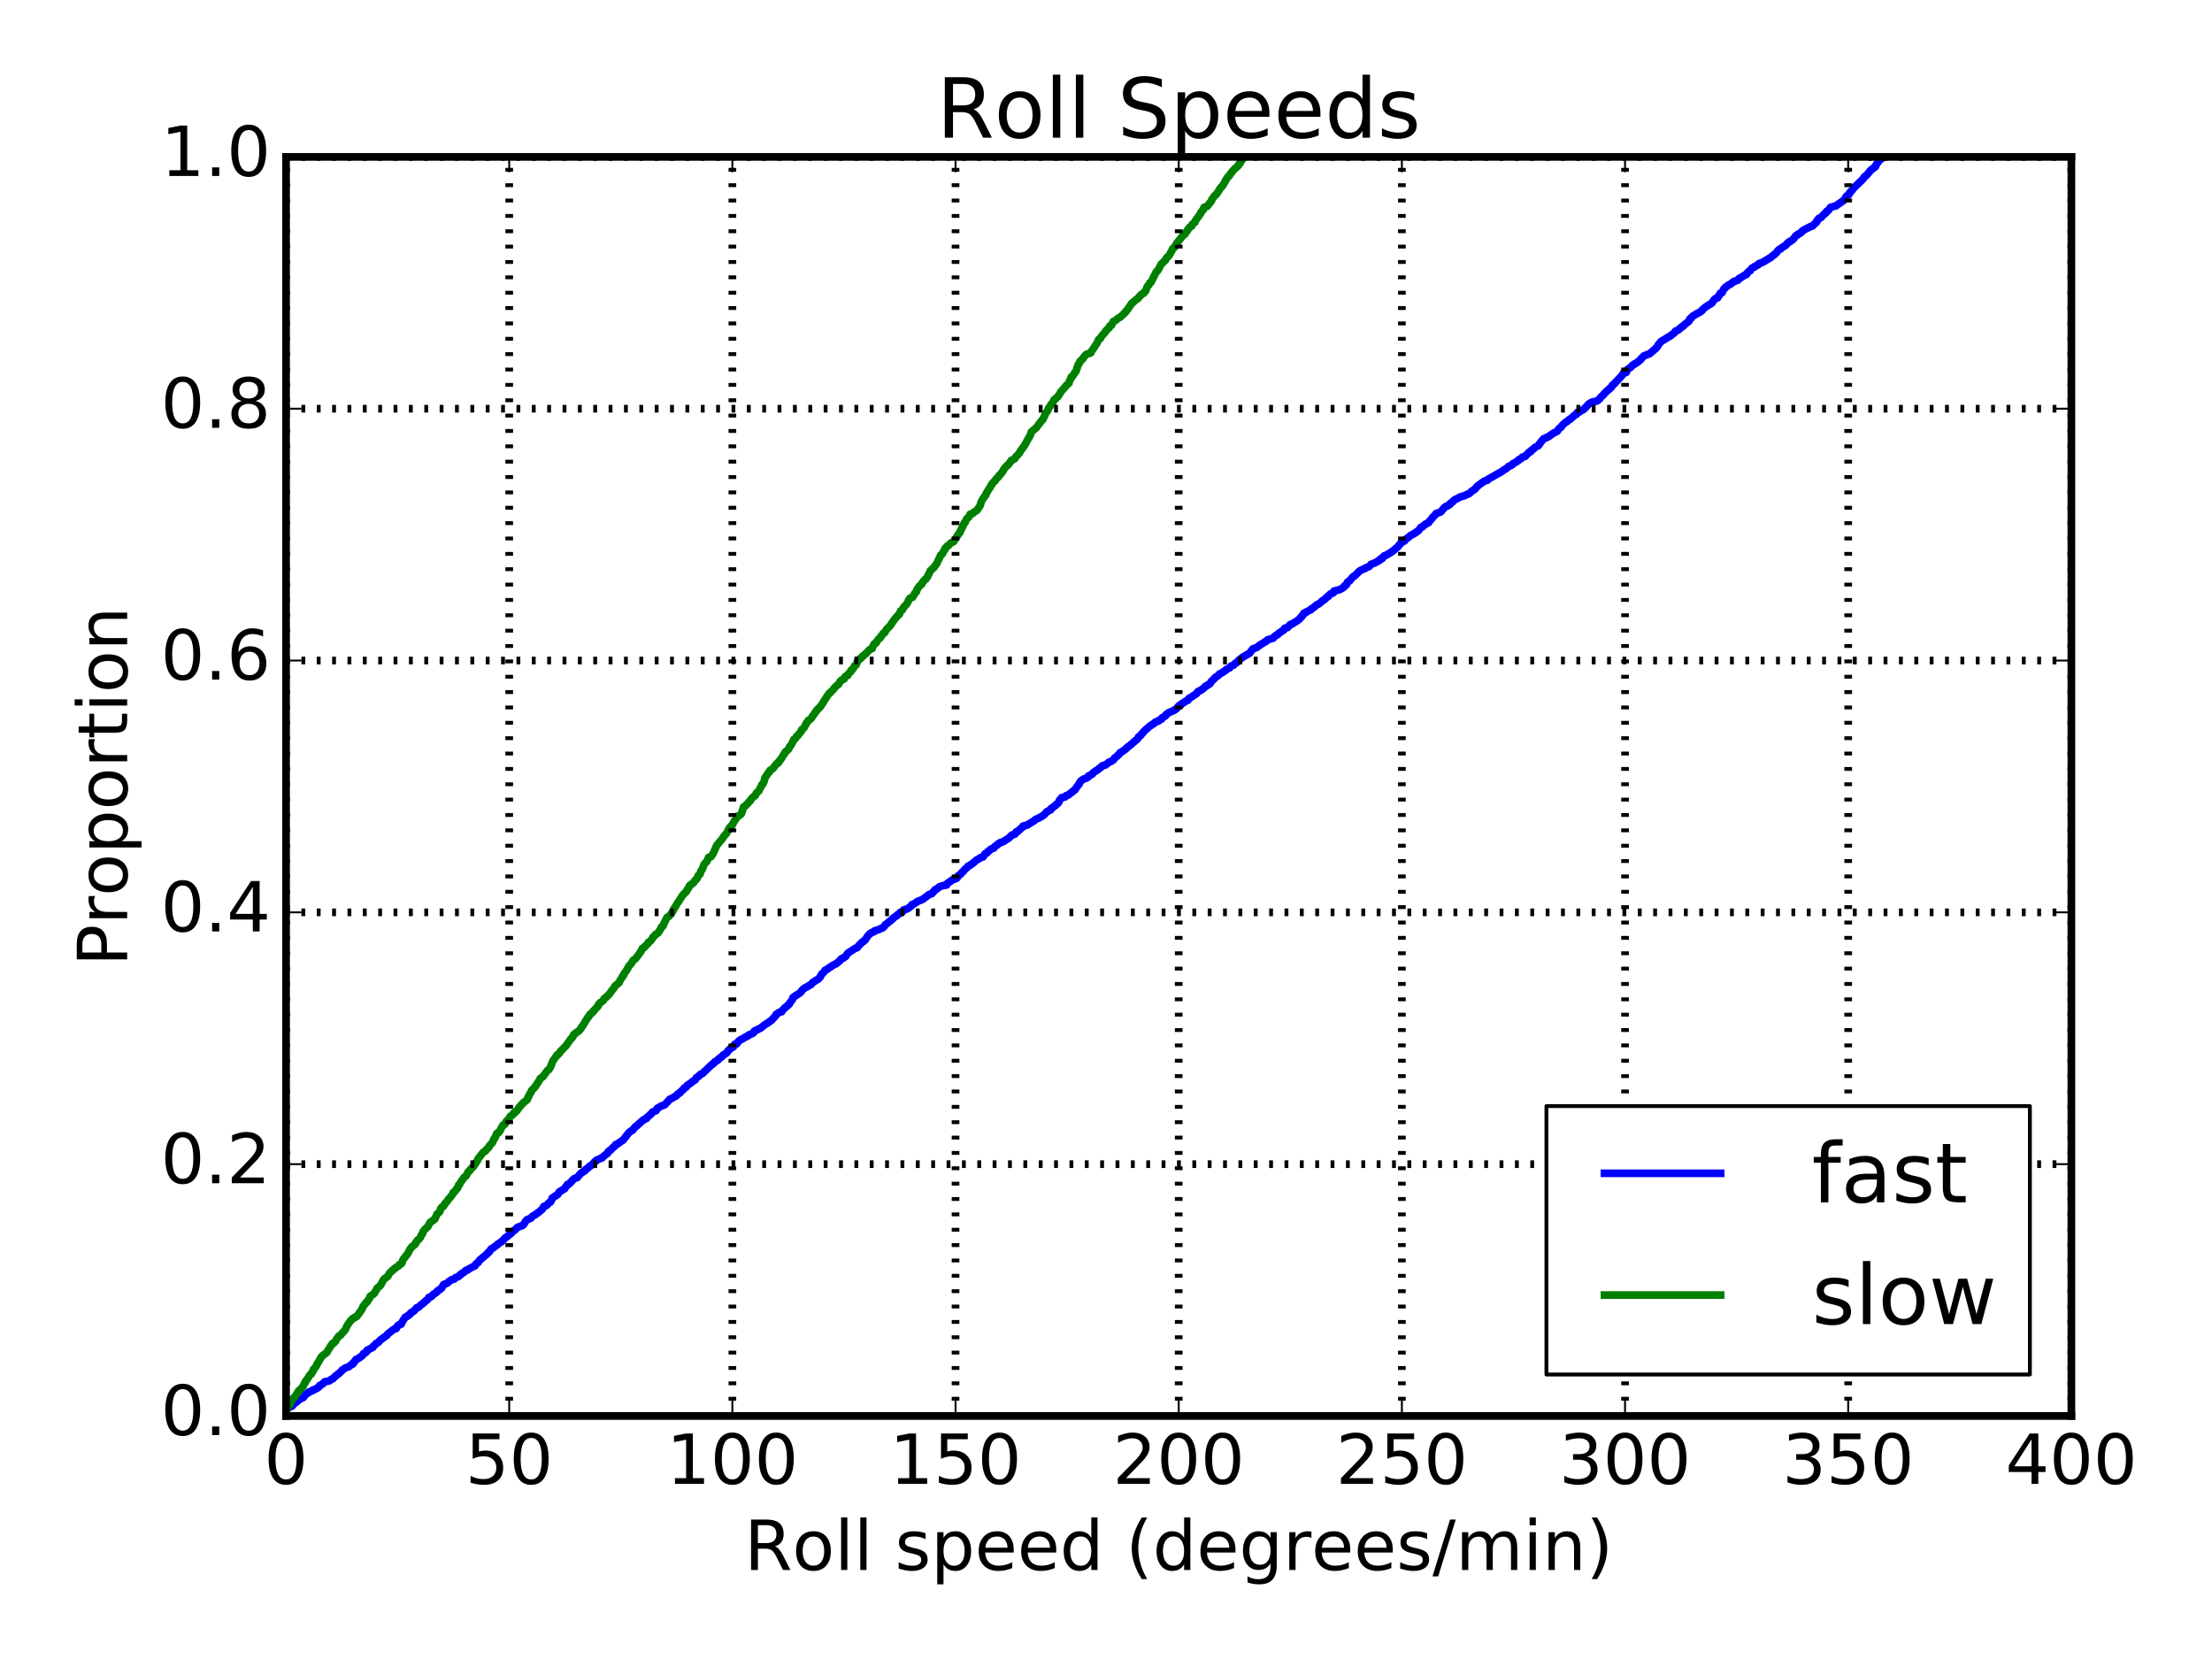 <?xml version="1.0" encoding="utf-8" standalone="no"?>
<!DOCTYPE svg PUBLIC "-//W3C//DTD SVG 1.1//EN"
  "http://www.w3.org/Graphics/SVG/1.1/DTD/svg11.dtd">
<!-- Created with matplotlib (http://matplotlib.org/) -->
<svg height="432pt" version="1.1" viewBox="0 0 576 432" width="576pt" xmlns="http://www.w3.org/2000/svg" xmlns:xlink="http://www.w3.org/1999/xlink">
 <defs>
  <style type="text/css">
*{stroke-linecap:butt;stroke-linejoin:round;stroke-miterlimit:100000;}
  </style>
 </defs>
 <g id="figure_1">
  <g id="patch_1">
   <path d="M 0 432 
L 576 432 
L 576 0 
L 0 0 
z
" style="fill:#ffffff;"/>
  </g>
  <g id="axes_1">
   <g id="patch_2">
    <path d="M 74.486 368.719 
L 539.381 368.719 
L 539.381 40.853 
L 74.486 40.853 
z
" style="fill:#ffffff;"/>
   </g>
   <g id="line2d_1">
    <path clip-path="url(#p32a2cddb16)" d="M 74.486 368.719 
L 74.571 366.951 
L 74.663 366.81 
L 76.111 366.103 
L 76.76 365.326 
L 77.094 365.184 
L 77.815 364.548 
L 78.156 364.336 
L 78.206 364.265 
L 78.74 364.053 
L 79.06 363.841 
L 79.396 363.346 
L 79.516 363.205 
L 79.522 363.134 
L 80.267 362.71 
L 80.378 362.498 
L 81.189 362.215 
L 81.465 362.074 
L 81.499 361.932 
L 81.996 361.791 
L 82.646 361.438 
L 83.121 361.084 
L 83.227 360.801 
L 84.038 360.377 
L 84.175 360.165 
L 84.556 359.812 
L 85.686 359.6 
L 86.213 359.246 
L 86.248 359.175 
L 86.676 359.034 
L 86.816 358.822 
L 88.064 357.762 
L 88.393 357.55 
L 88.709 357.196 
L 88.99 356.984 
L 89.077 356.772 
L 89.981 356.206 
L 90.102 356.136 
L 90.785 355.924 
L 91.353 355.429 
L 91.849 355.217 
L 91.971 354.863 
L 92.248 354.722 
L 92.676 354.015 
L 93.095 353.874 
L 93.389 353.662 
L 93.662 353.52 
L 93.669 353.449 
L 94.335 353.025 
L 94.665 352.46 
L 95.185 352.248 
L 95.519 351.894 
L 95.584 351.611 
L 97.112 350.834 
L 97.202 350.551 
L 97.577 350.268 
L 97.938 349.844 
L 98.509 349.561 
L 98.851 349.137 
L 99.073 348.925 
L 100.517 347.865 
L 100.77 347.723 
L 100.813 347.582 
L 100.965 347.37 
L 102.506 346.168 
L 103.165 345.956 
L 103.28 345.603 
L 103.314 345.532 
L 103.523 345.391 
L 103.672 345.108 
L 103.748 345.037 
L 104.464 344.825 
L 104.7 344.26 
L 105.521 342.987 
L 106.041 342.775 
L 106.298 342.492 
L 106.717 342.28 
L 106.971 341.856 
L 107.358 341.644 
L 107.797 341.361 
L 108.55 340.513 
L 109.044 340.372 
L 109.65 339.735 
L 110.128 339.453 
L 110.236 339.311 
L 110.749 338.887 
L 110.762 338.816 
L 111.276 338.463 
L 111.546 338.109 
L 111.704 337.827 
L 112.323 337.615 
L 112.912 336.978 
L 113.573 336.625 
L 113.854 336.201 
L 114.253 335.989 
L 114.274 335.918 
L 114.656 335.706 
L 114.741 335.565 
L 115 335.423 
L 115.514 334.504 
L 116.561 334.08 
L 116.864 333.727 
L 117.588 333.232 
L 118.251 333.09 
L 118.653 332.666 
L 119.292 332.454 
L 119.612 332.242 
L 119.714 332.03 
L 120.176 331.747 
L 120.18 331.677 
L 120.877 331.252 
L 121.274 330.828 
L 121.805 330.687 
L 121.905 330.545 
L 123.05 329.909 
L 123.58 329.697 
L 123.766 329.485 
L 123.953 329.132 
L 124.274 328.92 
L 124.296 328.849 
L 124.543 328.707 
L 124.821 328.213 
L 127.004 326.375 
L 127.067 326.163 
L 127.444 325.951 
L 127.633 325.597 
L 127.806 325.385 
L 127.863 325.244 
L 128.378 324.961 
L 129.623 324.042 
L 129.628 323.971 
L 130.677 323.264 
L 131.369 322.557 
L 131.524 322.345 
L 132.093 321.992 
L 132.366 321.709 
L 132.775 321.426 
L 132.825 321.356 
L 133.111 321.144 
L 133.37 320.861 
L 133.692 320.507 
L 134.091 320.295 
L 134.741 319.588 
L 136.123 319.093 
L 136.374 318.811 
L 136.792 318.174 
L 136.884 317.962 
L 137.187 317.68 
L 137.197 317.609 
L 138.179 317.256 
L 138.667 316.69 
L 139.361 316.337 
L 139.975 315.842 
L 140.209 315.7 
L 140.649 315.347 
L 141.296 314.781 
L 141.426 314.428 
L 141.624 314.216 
L 141.624 314.145 
L 142.351 313.862 
L 142.922 313.226 
L 143.336 313.014 
L 143.378 312.802 
L 143.635 312.519 
L 143.808 311.954 
L 145.233 311.035 
L 145.615 310.398 
L 145.76 310.257 
L 146.113 310.116 
L 146.365 309.904 
L 147.027 309.55 
L 147.267 309.126 
L 147.418 308.985 
L 147.418 308.914 
L 147.677 308.702 
L 147.764 308.419 
L 148.241 308.278 
L 148.309 308.136 
L 148.745 307.783 
L 148.96 307.429 
L 149.598 306.864 
L 150.299 306.652 
L 150.456 306.44 
L 151.304 305.45 
L 151.619 305.309 
L 151.641 305.238 
L 152.103 304.955 
L 152.351 304.814 
L 152.566 304.602 
L 152.592 304.46 
L 153.094 304.178 
L 153.365 303.824 
L 153.705 303.612 
L 154.084 303.329 
L 154.681 302.764 
L 154.813 302.552 
L 155.197 302.34 
L 155.278 302.128 
L 155.81 301.915 
L 155.895 301.845 
L 156.801 301.491 
L 156.828 301.421 
L 157 301.279 
L 157.206 301.067 
L 158.212 300.29 
L 158.351 299.936 
L 158.704 299.724 
L 158.819 299.512 
L 159.11 299.371 
L 159.282 299.159 
L 159.63 298.805 
L 159.786 298.664 
L 160.04 298.522 
L 160.353 298.027 
L 160.818 297.886 
L 161.11 297.674 
L 161.13 297.603 
L 161.501 297.391 
L 161.635 297.25 
L 162.24 296.896 
L 163.827 294.846 
L 164.211 294.634 
L 164.322 294.493 
L 164.76 294.281 
L 164.945 293.998 
L 165.568 293.291 
L 165.943 293.079 
L 166.26 292.726 
L 167.33 291.807 
L 167.554 291.665 
L 167.558 291.595 
L 168.441 291.17 
L 168.475 290.958 
L 169.28 290.322 
L 169.355 290.181 
L 169.594 290.039 
L 169.682 289.898 
L 169.829 289.686 
L 169.86 289.615 
L 170.863 289.191 
L 171.114 288.626 
L 171.631 288.343 
L 172.19 287.989 
L 173.068 287.707 
L 173.277 287.494 
L 174.438 286.222 
L 174.975 286.01 
L 175.425 285.727 
L 175.638 285.586 
L 175.975 285.444 
L 176.222 285.232 
L 176.225 285.162 
L 176.436 285.02 
L 176.486 284.879 
L 177.048 284.596 
L 177.15 284.384 
L 177.361 284.243 
L 177.516 284.031 
L 177.98 283.677 
L 178.163 283.324 
L 178.659 283.112 
L 178.88 282.758 
L 178.882 282.687 
L 179.937 281.981 
L 180.308 281.627 
L 180.809 281.344 
L 181.088 281.132 
L 181.261 280.708 
L 181.518 280.496 
L 181.9 280.284 
L 182.453 279.718 
L 182.872 279.577 
L 185.329 277.244 
L 185.711 277.032 
L 185.722 276.891 
L 186.14 276.608 
L 186.168 276.467 
L 186.69 276.184 
L 186.957 276.042 
L 187.108 275.76 
L 188.094 275.053 
L 188.273 274.77 
L 189.096 274.275 
L 189.124 274.205 
L 189.388 273.992 
L 189.604 273.568 
L 189.889 273.356 
L 190.071 273.144 
L 190.337 273.003 
L 190.34 272.932 
L 190.905 272.649 
L 191.048 272.437 
L 191.221 272.225 
L 191.3 271.942 
L 191.867 271.801 
L 192.04 271.448 
L 192.708 270.811 
L 193.231 270.599 
L 193.402 270.458 
L 193.938 270.175 
L 193.981 270.104 
L 194.76 269.751 
L 194.901 269.539 
L 195.963 269.115 
L 196.249 268.903 
L 196.434 268.479 
L 197.392 268.054 
L 197.416 267.984 
L 197.989 267.772 
L 198.502 267.347 
L 199.457 266.641 
L 199.769 266.499 
L 200.499 265.934 
L 200.848 265.722 
L 201.024 265.58 
L 201.165 265.368 
L 201.691 264.803 
L 201.919 264.591 
L 202.047 264.237 
L 202.271 264.025 
L 202.531 263.884 
L 202.788 263.672 
L 203.538 263.459 
L 203.597 263.247 
L 204.205 262.611 
L 204.309 262.47 
L 204.819 262.116 
L 205.072 261.834 
L 205.519 261.48 
L 205.682 261.127 
L 206.321 260.349 
L 206.486 259.783 
L 206.836 259.501 
L 208.057 258.723 
L 208.261 258.582 
L 208.542 258.299 
L 208.921 257.804 
L 209.28 257.451 
L 209.746 257.168 
L 209.836 257.097 
L 210.222 256.956 
L 210.344 256.814 
L 211.267 256.32 
L 211.557 255.895 
L 212.315 255.401 
L 212.382 255.33 
L 212.961 255.047 
L 213.512 254.482 
L 213.602 254.34 
L 213.788 254.058 
L 213.923 253.704 
L 214.461 253.209 
L 214.791 252.785 
L 214.863 252.644 
L 215.364 252.432 
L 215.743 252.078 
L 216.191 251.866 
L 216.508 251.583 
L 217.956 250.806 
L 218.319 250.452 
L 218.644 250.24 
L 218.849 249.957 
L 219.062 249.675 
L 219.19 249.604 
L 219.664 249.463 
L 219.741 249.321 
L 219.828 249.25 
L 220.158 249.109 
L 220.451 248.685 
L 220.56 248.473 
L 220.702 248.261 
L 222.61 246.988 
L 223.21 246.776 
L 223.42 246.494 
L 223.582 246.281 
L 224.395 245.433 
L 224.673 245.292 
L 224.675 245.221 
L 225.268 244.797 
L 225.586 244.302 
L 225.78 244.019 
L 225.797 243.949 
L 225.968 243.737 
L 226.07 243.595 
L 226.3 243.383 
L 226.563 243.1 
L 226.629 243.03 
L 227.262 242.747 
L 227.322 242.676 
L 227.714 242.535 
L 227.744 242.393 
L 228.909 242.04 
L 229.406 241.757 
L 229.851 241.616 
L 229.891 241.545 
L 230.187 241.333 
L 230.441 240.909 
L 232.451 239.283 
L 232.633 239.071 
L 232.65 239 
L 233.648 238.364 
L 233.686 238.223 
L 234.154 237.94 
L 234.315 237.728 
L 234.397 237.586 
L 234.988 237.445 
L 235.15 237.233 
L 235.296 236.95 
L 236.271 236.667 
L 236.279 236.597 
L 236.769 236.314 
L 237.309 235.89 
L 237.404 235.607 
L 237.942 235.395 
L 238.714 234.9 
L 238.843 234.759 
L 239.177 234.617 
L 240.129 234.264 
L 240.446 234.052 
L 241.947 232.921 
L 242.644 232.709 
L 243.061 232.214 
L 243.083 232.143 
L 243.373 231.931 
L 243.45 231.719 
L 243.527 231.648 
L 243.905 231.507 
L 244.424 231.083 
L 244.714 230.871 
L 245.605 230.588 
L 246.523 230.447 
L 246.761 229.952 
L 247.57 229.457 
L 247.73 229.316 
L 247.777 229.245 
L 249.16 228.679 
L 249.301 228.397 
L 249.552 228.043 
L 249.816 227.902 
L 249.822 227.831 
L 250.239 227.548 
L 250.353 227.336 
L 250.379 227.266 
L 250.755 226.983 
L 251.106 226.559 
L 251.216 226.417 
L 251.959 225.781 
L 252.035 225.569 
L 252.57 225.357 
L 252.822 225.145 
L 252.873 225.074 
L 253.251 224.862 
L 254.297 223.943 
L 254.914 223.66 
L 255.015 223.519 
L 255.341 223.307 
L 255.944 223.165 
L 256.228 222.741 
L 256.431 222.459 
L 256.515 222.317 
L 256.999 222.105 
L 257.019 222.034 
L 257.183 221.893 
L 257.209 221.752 
L 257.497 221.61 
L 257.853 221.257 
L 258.094 221.115 
L 258.165 221.045 
L 258.796 220.833 
L 258.942 220.55 
L 259.256 220.267 
L 259.657 220.055 
L 259.861 219.772 
L 260.235 219.631 
L 260.425 219.419 
L 261.151 219.207 
L 262.164 218.57 
L 262.707 218.217 
L 262.859 218.076 
L 263.024 217.864 
L 263.425 217.581 
L 263.477 217.439 
L 264.236 217.227 
L 264.456 217.015 
L 264.56 216.733 
L 264.657 216.591 
L 265.093 216.45 
L 265.869 215.672 
L 266.253 215.46 
L 266.367 215.319 
L 266.401 215.107 
L 267.567 214.824 
L 267.689 214.682 
L 268.783 214.046 
L 269.388 213.622 
L 269.646 213.41 
L 269.879 213.269 
L 270.618 212.986 
L 270.873 212.774 
L 271.336 212.562 
L 271.707 212.279 
L 271.885 212.138 
L 272.131 211.926 
L 272.585 211.36 
L 273.623 210.865 
L 273.724 210.512 
L 274.49 210.017 
L 274.615 209.875 
L 274.977 209.663 
L 275.136 209.451 
L 275.137 209.381 
L 275.58 209.098 
L 275.752 208.815 
L 275.882 208.391 
L 276.371 207.896 
L 276.47 207.684 
L 277.307 207.543 
L 277.611 207.189 
L 278.172 207.048 
L 278.259 206.906 
L 279.143 206.27 
L 279.351 206.129 
L 279.357 206.058 
L 279.954 205.634 
L 280.099 205.351 
L 280.383 204.998 
L 280.496 204.786 
L 280.783 204.432 
L 280.949 204.291 
L 281.059 203.937 
L 281.297 203.655 
L 281.372 203.443 
L 281.739 203.16 
L 282.157 202.877 
L 282.968 202.594 
L 283.118 202.453 
L 283.361 202.311 
L 283.48 202.029 
L 284.016 201.817 
L 284.057 201.746 
L 284.476 201.534 
L 284.574 201.322 
L 284.71 201.18 
L 285.353 200.756 
L 285.369 200.686 
L 285.957 200.403 
L 286.086 200.191 
L 286.756 199.767 
L 286.995 199.413 
L 287.86 199.201 
L 287.959 199.06 
L 288.365 198.848 
L 288.715 198.494 
L 289.304 198.282 
L 289.852 197.929 
L 289.972 197.787 
L 290.114 197.646 
L 290.192 197.434 
L 291.039 196.798 
L 291.041 196.727 
L 291.237 196.585 
L 291.238 196.515 
L 291.429 196.373 
L 291.652 196.02 
L 292.157 195.737 
L 292.966 195.172 
L 293.316 194.889 
L 293.367 194.748 
L 293.633 194.535 
L 293.688 194.465 
L 293.975 194.323 
L 295.767 192.768 
L 296.087 192.556 
L 296.205 192.344 
L 296.406 192.132 
L 296.442 191.92 
L 297.029 191.496 
L 297.142 191.284 
L 297.275 191.142 
L 297.521 190.93 
L 297.54 190.86 
L 297.702 190.718 
L 297.811 190.506 
L 299.38 189.092 
L 299.745 188.88 
L 299.986 188.668 
L 300.338 188.527 
L 300.364 188.456 
L 300.676 188.244 
L 300.845 188.032 
L 301.701 187.749 
L 301.941 187.466 
L 302.485 187.254 
L 302.592 186.971 
L 302.624 186.901 
L 303.504 186.406 
L 303.596 186.123 
L 304.09 185.77 
L 304.211 185.628 
L 304.867 185.346 
L 305.834 184.921 
L 305.866 184.851 
L 306.336 184.568 
L 306.403 184.427 
L 306.753 184.073 
L 306.853 183.932 
L 307.169 183.649 
L 307.545 183.508 
L 307.667 183.296 
L 308.129 183.013 
L 308.896 182.518 
L 309.317 182.377 
L 309.575 181.882 
L 310.002 181.67 
L 311.574 180.609 
L 311.67 180.397 
L 311.911 180.114 
L 312.411 179.902 
L 312.448 179.832 
L 313.013 179.549 
L 313.833 178.842 
L 313.866 178.701 
L 314.415 178.489 
L 314.417 178.418 
L 315.05 178.064 
L 315.2 177.852 
L 315.359 177.499 
L 316.277 176.651 
L 316.393 176.438 
L 317.076 176.014 
L 317.242 175.873 
L 317.392 175.661 
L 317.434 175.59 
L 318.225 175.166 
L 318.552 174.954 
L 319.286 174.459 
L 319.326 174.318 
L 320.218 173.894 
L 320.518 173.469 
L 321.249 173.187 
L 321.711 172.692 
L 322.061 172.55 
L 322.505 171.985 
L 323.338 171.349 
L 323.561 171.137 
L 325.408 170.076 
L 325.714 169.652 
L 326.275 168.945 
L 326.723 168.804 
L 327.27 168.592 
L 327.739 168.238 
L 327.911 168.097 
L 328.221 167.885 
L 329.146 167.319 
L 329.419 167.107 
L 329.78 166.966 
L 329.784 166.895 
L 330.03 166.683 
L 330.06 166.612 
L 331.525 166.188 
L 331.649 165.976 
L 331.848 165.764 
L 332.065 165.623 
L 332.287 165.481 
L 332.338 165.411 
L 332.685 165.269 
L 332.886 164.987 
L 333.712 164.421 
L 334.274 164.068 
L 334.387 163.855 
L 334.435 163.714 
L 334.572 163.573 
L 335.243 163.431 
L 335.253 163.361 
L 335.487 163.149 
L 335.808 162.866 
L 335.915 162.654 
L 336.42 162.512 
L 336.517 162.371 
L 336.882 162.23 
L 336.904 162.159 
L 337.344 161.947 
L 338.424 161.169 
L 338.637 160.816 
L 338.946 160.604 
L 339.127 160.25 
L 339.397 160.038 
L 339.514 159.685 
L 339.621 159.614 
L 340.215 159.402 
L 340.227 159.331 
L 341.448 158.695 
L 341.564 158.483 
L 342.305 158.059 
L 342.52 157.776 
L 342.911 157.493 
L 343.381 157.281 
L 343.424 157.21 
L 343.749 156.998 
L 344.451 156.362 
L 344.784 156.221 
L 345.513 155.514 
L 345.902 155.302 
L 346.02 155.019 
L 346.552 154.595 
L 347.028 154.454 
L 347.057 154.383 
L 347.312 154.241 
L 347.405 153.888 
L 348.598 153.605 
L 349.127 153.393 
L 349.515 153.181 
L 349.647 153.04 
L 350.024 152.828 
L 350.129 152.545 
L 350.591 152.262 
L 350.652 152.05 
L 350.817 151.909 
L 350.866 151.626 
L 351.081 151.484 
L 351.122 151.414 
L 351.508 151.202 
L 351.515 151.131 
L 351.704 150.919 
L 352.293 150.212 
L 352.792 149.929 
L 352.919 149.788 
L 353.348 149.364 
L 353.969 148.728 
L 354.373 148.515 
L 354.581 148.374 
L 355.193 148.162 
L 355.207 148.091 
L 355.583 147.95 
L 355.602 147.879 
L 356.515 147.526 
L 356.74 147.243 
L 356.996 147.031 
L 357.003 146.96 
L 357.518 146.748 
L 358.146 146.536 
L 358.18 146.465 
L 358.798 146.183 
L 358.875 146.041 
L 359.366 145.829 
L 359.463 145.546 
L 359.957 145.405 
L 360.124 145.052 
L 360.404 144.91 
L 360.508 144.698 
L 361.009 144.557 
L 362.16 143.85 
L 362.412 143.708 
L 362.458 143.638 
L 362.761 143.426 
L 363.74 142.577 
L 363.979 142.436 
L 363.984 142.365 
L 364.154 142.153 
L 364.651 141.588 
L 364.847 141.305 
L 365.699 140.881 
L 366.083 140.386 
L 366.438 140.174 
L 366.956 139.75 
L 367.149 139.538 
L 368.431 138.831 
L 368.449 138.76 
L 368.881 138.548 
L 368.905 138.477 
L 369.429 138.124 
L 369.519 137.982 
L 369.761 137.629 
L 369.963 137.346 
L 370.387 137.205 
L 370.62 136.922 
L 370.974 136.71 
L 371.133 136.498 
L 371.953 136.144 
L 372.174 135.791 
L 372.402 135.579 
L 372.546 135.367 
L 372.998 134.872 
L 373.023 134.731 
L 373.424 134.377 
L 373.847 133.953 
L 373.917 133.741 
L 375.14 133.317 
L 375.594 132.822 
L 375.706 132.61 
L 375.991 132.398 
L 376.093 132.186 
L 376.477 131.903 
L 376.914 131.762 
L 376.915 131.691 
L 377.584 131.337 
L 377.622 131.125 
L 378.329 130.631 
L 378.341 130.56 
L 378.66 130.277 
L 378.692 130.206 
L 380.113 129.499 
L 380.129 129.429 
L 381.352 129.075 
L 381.764 128.863 
L 381.869 128.793 
L 382.479 128.58 
L 382.525 128.51 
L 382.843 128.298 
L 383.279 127.874 
L 383.355 127.803 
L 383.79 127.591 
L 384.112 127.308 
L 384.699 126.601 
L 384.919 126.46 
L 385.08 126.318 
L 386.551 125.258 
L 387.336 125.046 
L 387.431 124.834 
L 387.918 124.551 
L 391.062 122.784 
L 391.581 122.36 
L 392.026 122.148 
L 392.823 121.511 
L 392.871 121.441 
L 393.443 121.229 
L 393.796 121.017 
L 393.878 120.804 
L 394.922 120.239 
L 395.011 120.098 
L 395.356 119.956 
L 395.516 119.673 
L 396.047 119.461 
L 396.388 119.108 
L 396.401 119.037 
L 397.172 118.825 
L 397.297 118.684 
L 397.455 118.472 
L 397.813 118.189 
L 398.122 117.765 
L 398.587 117.623 
L 398.728 117.341 
L 398.834 117.199 
L 399.345 116.916 
L 399.464 116.704 
L 399.742 116.492 
L 400.654 115.997 
L 400.805 115.644 
L 401.011 115.503 
L 401.127 115.22 
L 401.319 115.008 
L 401.738 114.513 
L 401.984 114.23 
L 402.63 114.018 
L 402.722 113.877 
L 403.215 113.735 
L 403.656 113.382 
L 404.701 112.675 
L 405.476 112.322 
L 406.011 111.544 
L 406.498 111.261 
L 406.635 110.978 
L 407.02 110.554 
L 407.17 110.413 
L 407.4 110.201 
L 407.855 109.847 
L 408.156 109.706 
L 408.464 109.352 
L 409.022 109.07 
L 409.127 108.928 
L 410 108.151 
L 410.525 107.868 
L 410.705 107.444 
L 410.813 107.373 
L 411.39 107.232 
L 411.649 106.949 
L 412.316 106.666 
L 413.509 105.464 
L 413.521 105.394 
L 413.734 105.182 
L 414.572 104.687 
L 415.884 104.404 
L 416.581 103.839 
L 416.693 103.626 
L 416.98 103.273 
L 417.518 102.849 
L 417.779 102.425 
L 418.232 102.071 
L 418.354 101.859 
L 418.699 101.576 
L 419.06 101.364 
L 419.137 101.152 
L 419.496 100.94 
L 419.709 100.657 
L 419.771 100.445 
L 419.992 100.304 
L 420.011 100.163 
L 420.355 99.951 
L 420.58 99.668 
L 421.45 98.749 
L 421.668 98.537 
L 422.428 97.688 
L 422.524 97.547 
L 422.732 97.264 
L 422.78 97.123 
L 423.469 96.981 
L 423.54 96.769 
L 423.64 96.557 
L 423.749 96.275 
L 424.082 95.992 
L 424.15 95.921 
L 424.546 95.709 
L 425.032 95.214 
L 425.039 95.144 
L 425.385 95.002 
L 425.558 94.79 
L 425.944 94.649 
L 426.073 94.507 
L 426.476 94.295 
L 426.493 94.225 
L 426.961 93.871 
L 427.005 93.8 
L 427.295 93.588 
L 427.34 93.376 
L 427.74 93.023 
L 427.857 92.881 
L 428.085 92.669 
L 429.576 92.104 
L 429.714 91.962 
L 430.504 91.326 
L 430.597 91.185 
L 431.251 90.69 
L 431.404 90.407 
L 431.606 90.266 
L 431.706 89.983 
L 431.834 89.771 
L 432.525 88.923 
L 433.136 88.569 
L 434.294 87.862 
L 434.33 87.792 
L 434.967 87.509 
L 435.251 87.226 
L 435.633 86.943 
L 435.924 86.731 
L 436.169 86.448 
L 436.284 86.236 
L 436.983 85.954 
L 437.31 85.671 
L 437.323 85.6 
L 437.838 85.247 
L 437.897 85.105 
L 438.347 84.893 
L 438.476 84.681 
L 439.816 83.621 
L 440.029 83.055 
L 440.312 82.914 
L 440.393 82.702 
L 440.634 82.56 
L 440.835 82.278 
L 441.606 81.854 
L 441.885 81.712 
L 441.889 81.641 
L 442.778 81.217 
L 443.027 80.935 
L 443.293 80.793 
L 443.303 80.652 
L 443.626 80.369 
L 443.957 80.086 
L 445.103 79.309 
L 445.527 79.097 
L 445.553 79.026 
L 445.864 78.814 
L 446.022 78.531 
L 446.562 77.824 
L 447.269 77.541 
L 447.314 77.329 
L 447.667 76.976 
L 447.795 76.622 
L 447.994 76.34 
L 448.432 76.198 
L 448.562 75.915 
L 448.896 75.209 
L 449.247 74.997 
L 449.335 74.784 
L 450.07 74.29 
L 450.077 74.219 
L 450.619 74.007 
L 450.754 73.865 
L 450.813 73.795 
L 451.142 73.583 
L 451.185 73.512 
L 451.492 73.371 
L 451.494 73.3 
L 452.566 72.946 
L 452.566 72.876 
L 452.797 72.664 
L 452.838 72.522 
L 453.234 72.381 
L 453.237 72.31 
L 454.121 71.815 
L 454.242 71.674 
L 454.805 71.462 
L 454.899 71.179 
L 455.438 70.614 
L 455.784 70.472 
L 455.906 70.19 
L 456.094 69.977 
L 456.268 69.765 
L 456.853 69.553 
L 456.879 69.412 
L 457.884 68.917 
L 457.928 68.705 
L 459.174 68.21 
L 459.498 67.998 
L 461.259 66.938 
L 461.411 66.726 
L 461.757 66.514 
L 462.581 65.807 
L 462.968 65.241 
L 463.287 65.029 
L 463.302 64.958 
L 463.692 64.817 
L 463.745 64.676 
L 464.944 63.898 
L 465.37 63.474 
L 465.44 63.332 
L 465.64 63.191 
L 465.849 63.05 
L 465.867 62.979 
L 466.233 62.838 
L 466.246 62.767 
L 466.926 62.343 
L 467.654 61.353 
L 468.159 61.141 
L 468.18 61 
L 469.006 60.575 
L 469.042 60.434 
L 469.335 60.222 
L 469.381 60.081 
L 469.715 59.939 
L 469.734 59.869 
L 471.414 59.02 
L 471.942 58.879 
L 472.702 58.101 
L 473.01 57.889 
L 473.126 57.465 
L 473.43 57.253 
L 473.563 56.97 
L 473.564 56.9 
L 474.242 56.617 
L 474.256 56.475 
L 474.629 56.193 
L 474.756 55.981 
L 475.128 55.698 
L 475.144 55.627 
L 475.448 55.486 
L 475.63 55.062 
L 476.011 54.849 
L 476.224 54.637 
L 476.539 54.143 
L 476.651 54.001 
L 478.155 53.577 
L 478.393 53.365 
L 479.507 52.587 
L 479.838 52.375 
L 480.323 51.951 
L 480.627 51.386 
L 480.777 51.174 
L 480.797 51.103 
L 481.362 50.749 
L 481.448 50.467 
L 481.68 50.325 
L 481.813 49.972 
L 482.084 49.76 
L 482.107 49.689 
L 482.283 49.548 
L 482.676 48.982 
L 485.162 46.579 
L 485.497 46.013 
L 485.889 45.801 
L 486.861 44.67 
L 486.871 44.599 
L 487.166 44.316 
L 487.412 44.104 
L 487.608 43.963 
L 487.643 43.892 
L 488.111 43.61 
L 488.121 43.539 
L 488.367 43.398 
L 488.581 42.832 
L 489.322 41.842 
L 489.331 41.701 
L 490.259 41.135 
L 490.301 41.065 
L 490.549 40.853 
L 490.549 40.853 
" style="fill:none;stroke:#0000ff;stroke-linecap:square;stroke-width:2.0;"/>
   </g>
   <g id="line2d_2">
    <path clip-path="url(#p32a2cddb16)" d="M 74.486 368.719 
L 74.554 366.95 
L 74.814 366.79 
L 74.988 366.388 
L 75.083 366.227 
L 75.137 365.986 
L 75.424 365.825 
L 75.563 365.664 
L 75.585 365.423 
L 75.723 365.262 
L 75.9 364.941 
L 75.988 364.7 
L 76.081 364.459 
L 76.486 363.976 
L 76.77 363.735 
L 76.824 363.574 
L 77.014 363.414 
L 77.206 363.092 
L 77.343 362.851 
L 77.536 362.53 
L 77.756 362.208 
L 77.893 362.047 
L 78.317 361.726 
L 78.424 361.565 
L 78.833 361.163 
L 79.27 360.199 
L 79.522 359.957 
L 79.614 359.556 
L 79.815 359.395 
L 79.995 359.154 
L 80.197 358.832 
L 80.357 358.671 
L 80.509 358.269 
L 80.743 358.028 
L 80.78 357.948 
L 81.077 357.787 
L 81.228 357.385 
L 81.556 356.983 
L 81.616 356.582 
L 81.91 356.34 
L 82.089 356.099 
L 82.469 355.537 
L 82.586 355.135 
L 82.914 354.733 
L 83.088 354.331 
L 83.281 354.09 
L 83.384 353.849 
L 83.709 353.286 
L 83.901 353.125 
L 83.946 353.045 
L 84.271 352.804 
L 84.607 352.563 
L 85.13 352.161 
L 85.476 351.518 
L 85.955 350.794 
L 86.174 350.392 
L 86.502 350.071 
L 86.513 349.91 
L 86.631 349.83 
L 86.98 349.669 
L 87.052 349.508 
L 87.386 349.267 
L 87.623 348.704 
L 88.081 348.142 
L 88.21 347.901 
L 88.719 347.659 
L 88.829 347.499 
L 89.038 347.177 
L 89.248 347.016 
L 89.592 346.615 
L 89.995 346.132 
L 90.212 345.57 
L 90.608 344.846 
L 91.259 343.962 
L 91.763 343.48 
L 91.842 343.319 
L 92.338 343.158 
L 92.391 342.997 
L 92.873 342.837 
L 94.208 340.988 
L 94.488 340.345 
L 94.599 340.104 
L 94.853 339.863 
L 94.971 339.622 
L 95.188 339.461 
L 95.336 339.139 
L 95.655 338.979 
L 95.981 338.335 
L 96.214 338.094 
L 96.401 337.532 
L 96.809 337.291 
L 97.174 337.049 
L 97.197 336.969 
L 97.537 336.728 
L 97.647 336.406 
L 97.828 336.165 
L 97.93 335.924 
L 98.098 335.763 
L 98.213 335.442 
L 99.077 334.718 
L 99.415 334.075 
L 99.526 333.915 
L 99.623 333.673 
L 99.828 333.352 
L 99.955 333.111 
L 100.262 332.87 
L 100.97 332.387 
L 101.377 331.584 
L 102.06 330.941 
L 102.178 330.78 
L 102.51 330.619 
L 102.65 330.378 
L 103.077 330.137 
L 103.179 329.976 
L 103.682 329.735 
L 103.883 329.574 
L 103.968 329.333 
L 104.475 329.092 
L 104.484 329.012 
L 104.71 328.77 
L 104.831 328.288 
L 104.965 327.967 
L 105.108 327.806 
L 105.68 327.082 
L 105.686 327.002 
L 106.037 326.681 
L 106.908 325.073 
L 107.158 324.832 
L 107.182 324.751 
L 107.361 324.591 
L 107.643 324.35 
L 107.902 324.189 
L 108.193 323.867 
L 108.317 323.465 
L 108.574 323.224 
L 108.688 322.983 
L 109.193 322.581 
L 109.378 322.34 
L 109.505 322.179 
L 109.64 321.777 
L 109.768 321.617 
L 109.8 321.456 
L 110.03 321.215 
L 110.144 320.813 
L 110.548 320.17 
L 110.852 319.929 
L 111.039 319.768 
L 111.175 319.607 
L 111.413 319.446 
L 111.598 319.045 
L 112.054 318.241 
L 112.531 318 
L 112.73 317.839 
L 112.732 317.758 
L 113.229 317.437 
L 113.797 316.151 
L 114.463 315.588 
L 114.594 315.347 
L 114.7 314.865 
L 114.881 314.543 
L 115.101 314.302 
L 115.453 314.141 
L 115.641 313.82 
L 115.76 313.659 
L 115.786 313.498 
L 115.992 313.338 
L 116.069 313.177 
L 116.359 312.936 
L 116.87 312.132 
L 117.165 311.891 
L 117.949 310.846 
L 118.032 310.524 
L 118.369 310.364 
L 118.564 310.042 
L 118.729 309.881 
L 118.884 309.56 
L 119.145 309.399 
L 119.349 308.917 
L 119.415 308.595 
L 119.679 308.434 
L 119.814 308.113 
L 120.11 307.631 
L 120.303 307.39 
L 120.846 306.586 
L 121.313 306.264 
L 121.497 305.943 
L 121.663 305.621 
L 121.906 305.219 
L 121.911 305.139 
L 122.435 304.737 
L 122.496 304.496 
L 122.785 304.255 
L 122.81 304.174 
L 123.168 303.933 
L 124.345 302.165 
L 124.434 301.843 
L 125.794 300.075 
L 126.471 299.673 
L 126.567 299.432 
L 126.78 299.271 
L 126.792 299.191 
L 127.27 298.789 
L 127.49 298.307 
L 128.246 297.503 
L 128.684 296.458 
L 128.893 296.297 
L 129.334 295.172 
L 129.756 295.011 
L 129.854 294.77 
L 130.099 294.609 
L 130.311 294.207 
L 130.635 293.564 
L 130.798 293.323 
L 130.917 293.082 
L 131.022 292.921 
L 131.459 292.761 
L 131.855 291.957 
L 132.205 291.716 
L 132.782 290.912 
L 132.812 290.751 
L 133.324 290.43 
L 133.348 290.349 
L 133.593 290.188 
L 133.7 289.867 
L 134.126 289.706 
L 134.229 289.465 
L 134.277 289.385 
L 134.618 289.224 
L 135.019 288.581 
L 135.101 288.42 
L 135.355 288.259 
L 135.367 288.179 
L 135.503 288.018 
L 135.704 287.697 
L 136.134 287.375 
L 136.259 287.134 
L 136.831 286.732 
L 137.321 286.33 
L 137.455 285.768 
L 137.728 285.446 
L 137.863 285.125 
L 137.91 284.883 
L 138.119 284.642 
L 138.304 284.401 
L 138.402 283.999 
L 139.266 283.115 
L 139.287 283.035 
L 139.53 282.794 
L 139.613 282.552 
L 139.852 282.231 
L 140.135 281.829 
L 140.345 281.427 
L 140.578 281.106 
L 140.657 280.864 
L 141.445 280.302 
L 141.588 280.061 
L 141.743 279.82 
L 141.999 279.498 
L 142.619 278.694 
L 142.926 278.533 
L 143.07 278.292 
L 143.297 277.971 
L 143.951 276.283 
L 144.826 275.077 
L 144.977 274.916 
L 145.065 274.675 
L 145.433 274.515 
L 145.859 273.952 
L 146.061 273.63 
L 146.241 273.47 
L 146.605 273.148 
L 146.775 272.907 
L 147.39 272.344 
L 147.469 272.184 
L 147.868 271.621 
L 148.725 270.415 
L 148.983 270.254 
L 148.987 270.174 
L 149.199 269.933 
L 149.298 269.611 
L 149.448 269.37 
L 149.725 269.209 
L 149.727 269.129 
L 150.77 268.406 
L 150.968 268.165 
L 151.158 268.004 
L 151.273 267.763 
L 151.404 267.602 
L 151.427 267.441 
L 151.689 267.2 
L 151.775 267.039 
L 153.101 264.869 
L 153.347 264.708 
L 153.579 264.226 
L 153.586 264.146 
L 154.118 263.824 
L 154.12 263.744 
L 154.258 263.583 
L 154.294 263.503 
L 154.591 263.342 
L 154.653 263.101 
L 154.848 262.94 
L 155.154 262.618 
L 155.514 262.217 
L 155.517 262.136 
L 155.77 261.975 
L 155.852 261.573 
L 156.137 261.332 
L 156.276 261.091 
L 156.718 260.85 
L 157.142 260.448 
L 157.309 260.046 
L 157.918 259.644 
L 158.158 259.323 
L 158.502 259.082 
L 159.367 257.876 
L 159.8 257.394 
L 160.072 256.831 
L 161.235 255.867 
L 161.535 255.143 
L 161.756 254.902 
L 161.893 254.661 
L 162.088 254.339 
L 162.114 254.179 
L 162.403 253.937 
L 162.56 253.455 
L 162.791 253.214 
L 163.214 252.571 
L 163.333 252.41 
L 163.39 252.25 
L 163.675 251.767 
L 163.842 251.446 
L 164.116 251.205 
L 164.562 250.642 
L 164.738 250.24 
L 165.012 249.999 
L 165.052 249.919 
L 165.473 249.677 
L 166.74 247.989 
L 166.767 247.829 
L 167.008 247.588 
L 167.212 247.025 
L 167.292 246.944 
L 167.779 246.703 
L 167.902 246.462 
L 168.111 246.301 
L 168.495 245.9 
L 168.702 245.739 
L 168.81 245.417 
L 169.396 245.015 
L 169.77 244.533 
L 170.077 243.97 
L 170.415 243.729 
L 170.69 243.327 
L 171.372 242.926 
L 171.882 242.122 
L 172.012 241.961 
L 172.107 241.639 
L 172.299 241.318 
L 172.65 241.157 
L 172.946 240.353 
L 173.678 238.907 
L 174.139 238.665 
L 174.838 237.862 
L 175.225 237.219 
L 175.499 236.656 
L 175.506 236.576 
L 175.731 236.334 
L 176.48 235.048 
L 176.798 234.647 
L 176.938 234.405 
L 177.811 233.039 
L 178.302 232.557 
L 178.741 232.155 
L 178.872 231.833 
L 178.965 231.672 
L 179.024 231.512 
L 179.338 231.19 
L 179.55 230.628 
L 179.941 230.386 
L 179.943 230.306 
L 180.313 230.065 
L 180.53 229.904 
L 180.746 229.663 
L 180.795 229.502 
L 181.051 229.261 
L 181.066 229.181 
L 181.397 228.94 
L 181.442 228.779 
L 181.593 228.618 
L 181.696 228.297 
L 181.814 228.136 
L 181.819 227.975 
L 182.102 227.814 
L 182.314 227.573 
L 182.41 227.091 
L 182.529 226.85 
L 182.597 226.689 
L 182.787 226.528 
L 183.383 225.001 
L 184.111 224.278 
L 184.328 223.635 
L 184.48 223.474 
L 184.548 223.233 
L 185.134 223.072 
L 185.474 222.59 
L 185.644 222.349 
L 185.91 221.786 
L 186.494 220.5 
L 186.608 220.178 
L 187.956 218.571 
L 188.616 217.606 
L 189.165 217.043 
L 189.954 215.516 
L 190.354 215.195 
L 190.424 215.034 
L 190.653 214.873 
L 191.097 213.989 
L 191.219 213.828 
L 191.326 213.668 
L 191.908 212.864 
L 192.013 212.542 
L 192.496 212.382 
L 193 211.98 
L 193.228 211.417 
L 193.624 210.131 
L 194.045 209.89 
L 194.484 209.407 
L 194.721 209.247 
L 194.728 209.166 
L 194.895 209.006 
L 195.035 208.764 
L 195.38 208.523 
L 195.545 208.202 
L 195.696 207.961 
L 196.101 207.559 
L 196.676 207.157 
L 196.908 206.594 
L 197.098 206.433 
L 197.276 206.192 
L 197.621 205.951 
L 197.731 205.71 
L 197.905 205.308 
L 198.288 204.665 
L 198.368 204.344 
L 198.632 204.183 
L 198.773 203.861 
L 199.061 203.218 
L 199.151 202.575 
L 199.357 202.334 
L 199.616 201.932 
L 200.072 201.209 
L 200.333 201.048 
L 200.537 200.566 
L 200.914 200.405 
L 201.155 200.164 
L 201.375 200.003 
L 202.205 198.878 
L 202.631 198.717 
L 202.664 198.476 
L 202.829 198.315 
L 202.835 198.235 
L 203.133 197.994 
L 203.226 197.753 
L 203.413 197.592 
L 204.038 196.547 
L 204.131 196.386 
L 204.333 196.225 
L 204.368 195.984 
L 204.609 195.743 
L 204.614 195.663 
L 204.948 195.502 
L 205.425 194.939 
L 205.591 194.457 
L 205.825 194.216 
L 205.954 194.055 
L 206.529 193.01 
L 206.729 192.528 
L 207.145 192.287 
L 207.378 191.885 
L 207.433 191.724 
L 207.833 191.483 
L 207.958 191.242 
L 208.647 190.438 
L 208.725 190.036 
L 208.983 189.875 
L 209.113 189.715 
L 209.462 189.393 
L 209.665 188.911 
L 209.726 188.75 
L 209.925 188.509 
L 209.961 188.268 
L 210.443 187.786 
L 210.445 187.625 
L 211.021 187.303 
L 211.47 186.741 
L 211.545 186.499 
L 211.792 186.258 
L 212.003 185.937 
L 212.028 185.856 
L 212.177 185.696 
L 212.281 185.455 
L 212.585 185.213 
L 212.761 184.811 
L 213.285 184.41 
L 213.34 184.249 
L 213.649 184.008 
L 214.33 182.963 
L 214.457 182.722 
L 215.892 180.551 
L 216.185 180.391 
L 216.363 180.15 
L 217.038 179.506 
L 217.098 179.346 
L 217.363 179.024 
L 218.045 178.381 
L 218.33 178.22 
L 218.731 177.497 
L 218.873 177.336 
L 219.143 177.175 
L 219.146 177.095 
L 219.845 176.774 
L 219.944 176.372 
L 220.254 176.05 
L 220.752 175.889 
L 220.823 175.729 
L 220.976 175.407 
L 221.28 175.086 
L 221.591 174.844 
L 221.639 174.523 
L 222.093 174.201 
L 222.197 174.041 
L 222.359 173.719 
L 222.523 173.398 
L 222.921 173.157 
L 223.181 172.514 
L 223.313 172.112 
L 223.611 171.87 
L 224.009 171.469 
L 224.294 171.308 
L 224.404 171.067 
L 224.882 170.745 
L 225.038 170.504 
L 225.415 170.263 
L 225.627 170.022 
L 226.48 169.138 
L 227.101 168.896 
L 227.308 168.253 
L 227.688 167.691 
L 227.695 167.61 
L 228.122 167.45 
L 228.216 167.289 
L 228.325 167.048 
L 228.708 166.485 
L 229.232 166.083 
L 229.326 165.762 
L 229.615 165.521 
L 229.953 164.958 
L 230.031 164.877 
L 230.406 164.717 
L 230.501 164.476 
L 230.606 164.315 
L 230.75 164.074 
L 230.765 163.993 
L 231.024 163.752 
L 231.036 163.672 
L 231.491 163.27 
L 231.524 163.19 
L 231.734 163.029 
L 231.934 162.707 
L 232.884 161.341 
L 233.075 161.1 
L 233.296 160.859 
L 233.722 160.376 
L 233.869 160.216 
L 233.9 160.135 
L 234.2 159.974 
L 234.519 159.09 
L 235.011 158.769 
L 235.247 158.206 
L 235.432 158.045 
L 235.442 157.965 
L 235.702 157.724 
L 236.035 157.402 
L 236.142 157.161 
L 236.387 156.84 
L 236.593 156.277 
L 237.012 155.714 
L 237.622 155.554 
L 238.308 154.348 
L 238.635 154.107 
L 238.8 153.464 
L 239.223 152.901 
L 239.349 152.74 
L 239.359 152.66 
L 239.66 152.419 
L 240.038 152.097 
L 240.131 151.776 
L 240.339 151.535 
L 240.495 151.293 
L 240.858 150.972 
L 240.868 150.892 
L 241.164 150.731 
L 241.323 150.409 
L 241.678 149.927 
L 241.756 149.605 
L 241.929 149.364 
L 242.278 148.561 
L 242.863 148.078 
L 242.897 147.998 
L 243.153 147.837 
L 243.506 147.274 
L 243.883 146.873 
L 244.701 145.104 
L 244.826 144.863 
L 244.919 144.622 
L 244.938 144.542 
L 245.332 144.3 
L 245.746 143.497 
L 246.075 143.095 
L 246.128 142.773 
L 246.432 142.532 
L 246.52 142.371 
L 246.622 142.211 
L 246.984 142.05 
L 247.562 141.407 
L 248.375 141.005 
L 248.481 140.683 
L 248.687 140.523 
L 249.319 139.478 
L 249.51 139.237 
L 249.736 138.835 
L 249.957 138.674 
L 250.138 138.111 
L 250.357 137.79 
L 251.091 136.182 
L 251.322 136.021 
L 251.437 135.7 
L 251.587 135.378 
L 251.721 135.137 
L 251.854 134.976 
L 252.078 134.816 
L 252.287 134.655 
L 252.412 134.414 
L 252.585 133.932 
L 253.319 133.69 
L 253.52 133.449 
L 253.717 133.289 
L 254.005 133.128 
L 254.408 132.887 
L 255.251 131.601 
L 255.497 130.716 
L 255.961 129.832 
L 256.224 129.591 
L 256.435 129.189 
L 256.467 129.109 
L 256.671 128.948 
L 256.92 128.305 
L 257.096 128.064 
L 257.432 127.421 
L 257.778 127.019 
L 258.017 126.456 
L 258.272 126.215 
L 258.343 125.974 
L 258.582 125.733 
L 258.741 125.492 
L 259.088 125.251 
L 259.408 124.688 
L 259.632 124.527 
L 259.946 124.206 
L 260.084 123.965 
L 260.156 123.804 
L 260.424 123.643 
L 261.165 122.678 
L 261.377 122.196 
L 261.631 121.955 
L 261.732 121.714 
L 262.235 121.312 
L 262.28 121.151 
L 262.585 120.991 
L 263.275 120.026 
L 263.35 119.865 
L 263.979 119.624 
L 264.306 119.383 
L 264.467 118.981 
L 265.008 118.499 
L 265.378 118.017 
L 265.568 117.775 
L 265.682 117.534 
L 265.827 117.293 
L 265.944 117.052 
L 266.231 116.811 
L 266.349 116.57 
L 266.648 116.248 
L 266.753 116.007 
L 266.889 115.846 
L 267.486 114.721 
L 268.274 113.355 
L 268.375 113.033 
L 268.454 112.792 
L 268.566 112.47 
L 269.963 111.265 
L 270.048 111.104 
L 270.581 110.38 
L 270.882 110.059 
L 270.984 109.818 
L 271.161 109.657 
L 271.289 109.496 
L 271.532 109.255 
L 272.427 107.406 
L 272.793 107.005 
L 272.892 106.763 
L 272.985 106.362 
L 273.183 106.12 
L 273.357 105.879 
L 273.519 105.638 
L 273.617 105.477 
L 273.733 105.236 
L 274.024 105.075 
L 274.15 104.834 
L 274.466 104.111 
L 274.876 103.87 
L 275.03 103.629 
L 275.535 103.227 
L 275.854 102.664 
L 276.059 102.423 
L 276.162 102.182 
L 276.311 101.941 
L 276.729 101.458 
L 277.061 101.137 
L 277.176 100.976 
L 277.329 100.735 
L 277.551 100.574 
L 277.709 100.333 
L 277.88 100.172 
L 278.136 99.931 
L 278.378 99.77 
L 278.482 99.208 
L 278.773 98.726 
L 278.95 98.163 
L 279.265 98.002 
L 279.468 97.681 
L 280.236 96.555 
L 280.336 96.314 
L 280.4 95.912 
L 280.529 95.752 
L 280.637 95.35 
L 280.716 95.028 
L 280.887 94.867 
L 280.902 94.707 
L 281.145 94.465 
L 281.199 94.144 
L 281.61 93.742 
L 281.943 93.501 
L 282.023 93.26 
L 282.209 93.019 
L 282.755 92.376 
L 283.025 92.215 
L 283.88 91.974 
L 284.097 91.813 
L 284.243 91.411 
L 284.961 90.446 
L 285.006 90.286 
L 285.249 89.964 
L 285.341 89.803 
L 285.54 89.562 
L 285.858 88.919 
L 286.112 88.357 
L 286.563 88.116 
L 286.66 87.874 
L 286.779 87.633 
L 287.762 86.508 
L 287.873 86.267 
L 288.138 86.026 
L 288.295 85.785 
L 288.804 85.383 
L 288.924 84.981 
L 288.981 84.9 
L 289.408 84.74 
L 289.915 83.695 
L 290.475 83.454 
L 291.222 82.81 
L 291.629 82.65 
L 291.876 82.409 
L 292.518 81.846 
L 292.549 81.766 
L 292.77 81.605 
L 292.787 81.524 
L 293.042 81.364 
L 293.107 81.123 
L 293.472 80.801 
L 294.73 78.952 
L 295.118 78.711 
L 295.236 78.55 
L 295.879 77.988 
L 296.318 77.747 
L 296.455 77.505 
L 296.558 77.345 
L 296.856 77.104 
L 297.034 76.943 
L 297.144 76.702 
L 297.797 76.38 
L 297.95 76.139 
L 297.954 76.059 
L 298.24 75.898 
L 298.475 75.496 
L 298.572 75.014 
L 298.867 74.451 
L 299.177 74.21 
L 299.408 73.647 
L 299.754 73.487 
L 299.927 73.085 
L 300.935 71.075 
L 301.176 70.754 
L 301.191 70.673 
L 301.453 70.512 
L 302.397 68.744 
L 302.681 68.503 
L 303.007 68.181 
L 303.145 68.021 
L 303.521 67.699 
L 303.708 67.217 
L 303.896 67.056 
L 303.933 66.976 
L 304.277 66.735 
L 304.459 66.413 
L 304.668 66.172 
L 304.891 65.69 
L 305.148 65.288 
L 305.285 64.886 
L 305.357 64.725 
L 305.519 64.564 
L 305.862 64.404 
L 305.991 64.163 
L 306.117 63.921 
L 306.341 63.439 
L 307.328 62.233 
L 307.498 61.992 
L 307.975 61.43 
L 308.064 61.269 
L 308.509 61.028 
L 308.67 60.787 
L 308.845 60.465 
L 309.201 60.063 
L 309.261 59.822 
L 309.48 59.581 
L 309.779 59.259 
L 309.839 59.099 
L 310.339 58.858 
L 310.428 58.616 
L 310.487 58.375 
L 311.148 57.893 
L 311.223 57.571 
L 312.66 55.562 
L 312.741 55.24 
L 312.954 55.08 
L 313.017 54.919 
L 313.373 54.597 
L 313.388 54.276 
L 313.55 54.035 
L 313.57 53.954 
L 314.366 53.713 
L 315.487 52.266 
L 315.557 51.945 
L 316.009 51.382 
L 316.166 51.061 
L 316.785 50.578 
L 316.891 50.337 
L 317.076 50.096 
L 317.221 49.855 
L 317.414 49.614 
L 317.58 49.292 
L 318.041 48.649 
L 318.282 48.489 
L 318.673 47.846 
L 318.77 47.685 
L 319.439 46.479 
L 319.599 46.318 
L 319.644 46.158 
L 320.127 45.756 
L 320.165 45.595 
L 320.366 45.354 
L 320.485 45.113 
L 320.699 44.952 
L 321.091 44.389 
L 321.354 44.148 
L 321.522 43.907 
L 321.837 43.746 
L 322.036 43.505 
L 322.485 43.103 
L 322.641 42.701 
L 322.916 42.541 
L 322.981 42.219 
L 323.171 42.058 
L 323.66 41.335 
L 324.114 40.853 
L 324.114 40.853 
" style="fill:none;stroke:#008000;stroke-linecap:square;stroke-width:2.0;"/>
   </g>
   <g id="patch_3">
    <path d="M 539.381 368.719 
L 539.381 40.853 
" style="fill:none;stroke:#000000;stroke-linecap:square;stroke-linejoin:miter;stroke-width:2.0;"/>
   </g>
   <g id="patch_4">
    <path d="M 74.486 40.853 
L 539.381 40.853 
" style="fill:none;stroke:#000000;stroke-linecap:square;stroke-linejoin:miter;stroke-width:2.0;"/>
   </g>
   <g id="patch_5">
    <path d="M 74.486 368.719 
L 74.486 40.853 
" style="fill:none;stroke:#000000;stroke-linecap:square;stroke-linejoin:miter;stroke-width:2.0;"/>
   </g>
   <g id="patch_6">
    <path d="M 74.486 368.719 
L 539.381 368.719 
" style="fill:none;stroke:#000000;stroke-linecap:square;stroke-linejoin:miter;stroke-width:2.0;"/>
   </g>
   <g id="matplotlib.axis_1">
    <g id="xtick_1">
     <g id="line2d_3">
      <path clip-path="url(#p32a2cddb16)" d="M 74.486 368.719 
L 74.486 40.853 
" style="fill:none;stroke:#000000;stroke-dasharray:1,3;stroke-dashoffset:0.0;stroke-width:2.0;"/>
     </g>
     <g id="line2d_4">
      <defs>
       <path d="M 0 0 
L 0 -4 
" id="m413c3900fd" style="stroke:#000000;stroke-width:0.5;"/>
      </defs>
      <g>
       <use style="stroke:#000000;stroke-width:0.5;" x="74.486" xlink:href="#m413c3900fd" y="368.719"/>
      </g>
     </g>
     <g id="line2d_5">
      <defs>
       <path d="M 0 0 
L 0 4 
" id="m00bbdb3073" style="stroke:#000000;stroke-width:0.5;"/>
      </defs>
      <g>
       <use style="stroke:#000000;stroke-width:0.5;" x="74.486" xlink:href="#m00bbdb3073" y="40.853"/>
      </g>
     </g>
     <g id="text_1">
      <!-- 0 -->
      <defs>
       <path d="M 31.781 66.406 
Q 24.172 66.406 20.328 58.906 
Q 16.5 51.422 16.5 36.375 
Q 16.5 21.391 20.328 13.891 
Q 24.172 6.391 31.781 6.391 
Q 39.453 6.391 43.281 13.891 
Q 47.125 21.391 47.125 36.375 
Q 47.125 51.422 43.281 58.906 
Q 39.453 66.406 31.781 66.406 
M 31.781 74.219 
Q 44.047 74.219 50.516 64.516 
Q 56.984 54.828 56.984 36.375 
Q 56.984 17.969 50.516 8.266 
Q 44.047 -1.422 31.781 -1.422 
Q 19.531 -1.422 13.062 8.266 
Q 6.594 17.969 6.594 36.375 
Q 6.594 54.828 13.062 64.516 
Q 19.531 74.219 31.781 74.219 
" id="BitstreamVeraSans-Roman-30"/>
      </defs>
      <g transform="translate(68.76 386.396)scale(0.18 -0.18)">
       <use xlink:href="#BitstreamVeraSans-Roman-30"/>
      </g>
     </g>
    </g>
    <g id="xtick_2">
     <g id="line2d_6">
      <path clip-path="url(#p32a2cddb16)" d="M 132.598 368.719 
L 132.598 40.853 
" style="fill:none;stroke:#000000;stroke-dasharray:1,3;stroke-dashoffset:0.0;stroke-width:2.0;"/>
     </g>
     <g id="line2d_7">
      <g>
       <use style="stroke:#000000;stroke-width:0.5;" x="132.598" xlink:href="#m413c3900fd" y="368.719"/>
      </g>
     </g>
     <g id="line2d_8">
      <g>
       <use style="stroke:#000000;stroke-width:0.5;" x="132.598" xlink:href="#m00bbdb3073" y="40.853"/>
      </g>
     </g>
     <g id="text_2">
      <!-- 50 -->
      <defs>
       <path d="M 10.797 72.906 
L 49.516 72.906 
L 49.516 64.594 
L 19.828 64.594 
L 19.828 46.734 
Q 21.969 47.469 24.109 47.828 
Q 26.266 48.188 28.422 48.188 
Q 40.625 48.188 47.75 41.5 
Q 54.891 34.812 54.891 23.391 
Q 54.891 11.625 47.562 5.094 
Q 40.234 -1.422 26.906 -1.422 
Q 22.312 -1.422 17.547 -0.641 
Q 12.797 0.141 7.719 1.703 
L 7.719 11.625 
Q 12.109 9.234 16.797 8.062 
Q 21.484 6.891 26.703 6.891 
Q 35.156 6.891 40.078 11.328 
Q 45.016 15.766 45.016 23.391 
Q 45.016 31 40.078 35.438 
Q 35.156 39.891 26.703 39.891 
Q 22.75 39.891 18.812 39.016 
Q 14.891 38.141 10.797 36.281 
z
" id="BitstreamVeraSans-Roman-35"/>
      </defs>
      <g transform="translate(121.146 386.396)scale(0.18 -0.18)">
       <use xlink:href="#BitstreamVeraSans-Roman-35"/>
       <use x="63.623" xlink:href="#BitstreamVeraSans-Roman-30"/>
      </g>
     </g>
    </g>
    <g id="xtick_3">
     <g id="line2d_9">
      <path clip-path="url(#p32a2cddb16)" d="M 190.71 368.719 
L 190.71 40.853 
" style="fill:none;stroke:#000000;stroke-dasharray:1,3;stroke-dashoffset:0.0;stroke-width:2.0;"/>
     </g>
     <g id="line2d_10">
      <g>
       <use style="stroke:#000000;stroke-width:0.5;" x="190.71" xlink:href="#m413c3900fd" y="368.719"/>
      </g>
     </g>
     <g id="line2d_11">
      <g>
       <use style="stroke:#000000;stroke-width:0.5;" x="190.71" xlink:href="#m00bbdb3073" y="40.853"/>
      </g>
     </g>
     <g id="text_3">
      <!-- 100 -->
      <defs>
       <path d="M 12.406 8.297 
L 28.516 8.297 
L 28.516 63.922 
L 10.984 60.406 
L 10.984 69.391 
L 28.422 72.906 
L 38.281 72.906 
L 38.281 8.297 
L 54.391 8.297 
L 54.391 0 
L 12.406 0 
z
" id="BitstreamVeraSans-Roman-31"/>
      </defs>
      <g transform="translate(173.531 386.396)scale(0.18 -0.18)">
       <use xlink:href="#BitstreamVeraSans-Roman-31"/>
       <use x="63.623" xlink:href="#BitstreamVeraSans-Roman-30"/>
       <use x="127.246" xlink:href="#BitstreamVeraSans-Roman-30"/>
      </g>
     </g>
    </g>
    <g id="xtick_4">
     <g id="line2d_12">
      <path clip-path="url(#p32a2cddb16)" d="M 248.822 368.719 
L 248.822 40.853 
" style="fill:none;stroke:#000000;stroke-dasharray:1,3;stroke-dashoffset:0.0;stroke-width:2.0;"/>
     </g>
     <g id="line2d_13">
      <g>
       <use style="stroke:#000000;stroke-width:0.5;" x="248.822" xlink:href="#m413c3900fd" y="368.719"/>
      </g>
     </g>
     <g id="line2d_14">
      <g>
       <use style="stroke:#000000;stroke-width:0.5;" x="248.822" xlink:href="#m00bbdb3073" y="40.853"/>
      </g>
     </g>
     <g id="text_4">
      <!-- 150 -->
      <g transform="translate(231.643 386.396)scale(0.18 -0.18)">
       <use xlink:href="#BitstreamVeraSans-Roman-31"/>
       <use x="63.623" xlink:href="#BitstreamVeraSans-Roman-35"/>
       <use x="127.246" xlink:href="#BitstreamVeraSans-Roman-30"/>
      </g>
     </g>
    </g>
    <g id="xtick_5">
     <g id="line2d_15">
      <path clip-path="url(#p32a2cddb16)" d="M 306.934 368.719 
L 306.934 40.853 
" style="fill:none;stroke:#000000;stroke-dasharray:1,3;stroke-dashoffset:0.0;stroke-width:2.0;"/>
     </g>
     <g id="line2d_16">
      <g>
       <use style="stroke:#000000;stroke-width:0.5;" x="306.934" xlink:href="#m413c3900fd" y="368.719"/>
      </g>
     </g>
     <g id="line2d_17">
      <g>
       <use style="stroke:#000000;stroke-width:0.5;" x="306.934" xlink:href="#m00bbdb3073" y="40.853"/>
      </g>
     </g>
     <g id="text_5">
      <!-- 200 -->
      <defs>
       <path d="M 19.188 8.297 
L 53.609 8.297 
L 53.609 0 
L 7.328 0 
L 7.328 8.297 
Q 12.938 14.109 22.625 23.891 
Q 32.328 33.688 34.812 36.531 
Q 39.547 41.844 41.422 45.531 
Q 43.312 49.219 43.312 52.781 
Q 43.312 58.594 39.234 62.25 
Q 35.156 65.922 28.609 65.922 
Q 23.969 65.922 18.812 64.312 
Q 13.672 62.703 7.812 59.422 
L 7.812 69.391 
Q 13.766 71.781 18.938 73 
Q 24.125 74.219 28.422 74.219 
Q 39.75 74.219 46.484 68.547 
Q 53.219 62.891 53.219 53.422 
Q 53.219 48.922 51.531 44.891 
Q 49.859 40.875 45.406 35.406 
Q 44.188 33.984 37.641 27.219 
Q 31.109 20.453 19.188 8.297 
" id="BitstreamVeraSans-Roman-32"/>
      </defs>
      <g transform="translate(289.755 386.396)scale(0.18 -0.18)">
       <use xlink:href="#BitstreamVeraSans-Roman-32"/>
       <use x="63.623" xlink:href="#BitstreamVeraSans-Roman-30"/>
       <use x="127.246" xlink:href="#BitstreamVeraSans-Roman-30"/>
      </g>
     </g>
    </g>
    <g id="xtick_6">
     <g id="line2d_18">
      <path clip-path="url(#p32a2cddb16)" d="M 365.046 368.719 
L 365.046 40.853 
" style="fill:none;stroke:#000000;stroke-dasharray:1,3;stroke-dashoffset:0.0;stroke-width:2.0;"/>
     </g>
     <g id="line2d_19">
      <g>
       <use style="stroke:#000000;stroke-width:0.5;" x="365.046" xlink:href="#m413c3900fd" y="368.719"/>
      </g>
     </g>
     <g id="line2d_20">
      <g>
       <use style="stroke:#000000;stroke-width:0.5;" x="365.046" xlink:href="#m00bbdb3073" y="40.853"/>
      </g>
     </g>
     <g id="text_6">
      <!-- 250 -->
      <g transform="translate(347.867 386.396)scale(0.18 -0.18)">
       <use xlink:href="#BitstreamVeraSans-Roman-32"/>
       <use x="63.623" xlink:href="#BitstreamVeraSans-Roman-35"/>
       <use x="127.246" xlink:href="#BitstreamVeraSans-Roman-30"/>
      </g>
     </g>
    </g>
    <g id="xtick_7">
     <g id="line2d_21">
      <path clip-path="url(#p32a2cddb16)" d="M 423.158 368.719 
L 423.158 40.853 
" style="fill:none;stroke:#000000;stroke-dasharray:1,3;stroke-dashoffset:0.0;stroke-width:2.0;"/>
     </g>
     <g id="line2d_22">
      <g>
       <use style="stroke:#000000;stroke-width:0.5;" x="423.158" xlink:href="#m413c3900fd" y="368.719"/>
      </g>
     </g>
     <g id="line2d_23">
      <g>
       <use style="stroke:#000000;stroke-width:0.5;" x="423.158" xlink:href="#m00bbdb3073" y="40.853"/>
      </g>
     </g>
     <g id="text_7">
      <!-- 300 -->
      <defs>
       <path d="M 40.578 39.312 
Q 47.656 37.797 51.625 33 
Q 55.609 28.219 55.609 21.188 
Q 55.609 10.406 48.188 4.484 
Q 40.766 -1.422 27.094 -1.422 
Q 22.516 -1.422 17.656 -0.516 
Q 12.797 0.391 7.625 2.203 
L 7.625 11.719 
Q 11.719 9.328 16.594 8.109 
Q 21.484 6.891 26.812 6.891 
Q 36.078 6.891 40.938 10.547 
Q 45.797 14.203 45.797 21.188 
Q 45.797 27.641 41.281 31.266 
Q 36.766 34.906 28.719 34.906 
L 20.219 34.906 
L 20.219 43.016 
L 29.109 43.016 
Q 36.375 43.016 40.234 45.922 
Q 44.094 48.828 44.094 54.297 
Q 44.094 59.906 40.109 62.906 
Q 36.141 65.922 28.719 65.922 
Q 24.656 65.922 20.016 65.031 
Q 15.375 64.156 9.812 62.312 
L 9.812 71.094 
Q 15.438 72.656 20.344 73.438 
Q 25.25 74.219 29.594 74.219 
Q 40.828 74.219 47.359 69.109 
Q 53.906 64.016 53.906 55.328 
Q 53.906 49.266 50.438 45.094 
Q 46.969 40.922 40.578 39.312 
" id="BitstreamVeraSans-Roman-33"/>
      </defs>
      <g transform="translate(405.979 386.396)scale(0.18 -0.18)">
       <use xlink:href="#BitstreamVeraSans-Roman-33"/>
       <use x="63.623" xlink:href="#BitstreamVeraSans-Roman-30"/>
       <use x="127.246" xlink:href="#BitstreamVeraSans-Roman-30"/>
      </g>
     </g>
    </g>
    <g id="xtick_8">
     <g id="line2d_24">
      <path clip-path="url(#p32a2cddb16)" d="M 481.269 368.719 
L 481.269 40.853 
" style="fill:none;stroke:#000000;stroke-dasharray:1,3;stroke-dashoffset:0.0;stroke-width:2.0;"/>
     </g>
     <g id="line2d_25">
      <g>
       <use style="stroke:#000000;stroke-width:0.5;" x="481.269" xlink:href="#m413c3900fd" y="368.719"/>
      </g>
     </g>
     <g id="line2d_26">
      <g>
       <use style="stroke:#000000;stroke-width:0.5;" x="481.269" xlink:href="#m00bbdb3073" y="40.853"/>
      </g>
     </g>
     <g id="text_8">
      <!-- 350 -->
      <g transform="translate(464.091 386.396)scale(0.18 -0.18)">
       <use xlink:href="#BitstreamVeraSans-Roman-33"/>
       <use x="63.623" xlink:href="#BitstreamVeraSans-Roman-35"/>
       <use x="127.246" xlink:href="#BitstreamVeraSans-Roman-30"/>
      </g>
     </g>
    </g>
    <g id="xtick_9">
     <g id="line2d_27">
      <path clip-path="url(#p32a2cddb16)" d="M 539.381 368.719 
L 539.381 40.853 
" style="fill:none;stroke:#000000;stroke-dasharray:1,3;stroke-dashoffset:0.0;stroke-width:2.0;"/>
     </g>
     <g id="line2d_28">
      <g>
       <use style="stroke:#000000;stroke-width:0.5;" x="539.381" xlink:href="#m413c3900fd" y="368.719"/>
      </g>
     </g>
     <g id="line2d_29">
      <g>
       <use style="stroke:#000000;stroke-width:0.5;" x="539.381" xlink:href="#m00bbdb3073" y="40.853"/>
      </g>
     </g>
     <g id="text_9">
      <!-- 400 -->
      <defs>
       <path d="M 37.797 64.312 
L 12.891 25.391 
L 37.797 25.391 
z
M 35.203 72.906 
L 47.609 72.906 
L 47.609 25.391 
L 58.016 25.391 
L 58.016 17.188 
L 47.609 17.188 
L 47.609 0 
L 37.797 0 
L 37.797 17.188 
L 4.891 17.188 
L 4.891 26.703 
z
" id="BitstreamVeraSans-Roman-34"/>
      </defs>
      <g transform="translate(522.202 386.396)scale(0.18 -0.18)">
       <use xlink:href="#BitstreamVeraSans-Roman-34"/>
       <use x="63.623" xlink:href="#BitstreamVeraSans-Roman-30"/>
       <use x="127.246" xlink:href="#BitstreamVeraSans-Roman-30"/>
      </g>
     </g>
    </g>
    <g id="text_10">
     <!-- Roll speed (degrees/min) -->
     <defs>
      <path d="M 56.203 29.594 
L 56.203 25.203 
L 14.891 25.203 
Q 15.484 15.922 20.484 11.062 
Q 25.484 6.203 34.422 6.203 
Q 39.594 6.203 44.453 7.469 
Q 49.312 8.734 54.109 11.281 
L 54.109 2.781 
Q 49.266 0.734 44.188 -0.344 
Q 39.109 -1.422 33.891 -1.422 
Q 20.797 -1.422 13.156 6.188 
Q 5.516 13.812 5.516 26.812 
Q 5.516 40.234 12.766 48.109 
Q 20.016 56 32.328 56 
Q 43.359 56 49.781 48.891 
Q 56.203 41.797 56.203 29.594 
M 47.219 32.234 
Q 47.125 39.594 43.094 43.984 
Q 39.062 48.391 32.422 48.391 
Q 24.906 48.391 20.391 44.141 
Q 15.875 39.891 15.188 32.172 
z
" id="BitstreamVeraSans-Roman-65"/>
      <path id="BitstreamVeraSans-Roman-20"/>
      <path d="M 8.016 75.875 
L 15.828 75.875 
Q 23.141 64.359 26.781 53.312 
Q 30.422 42.281 30.422 31.391 
Q 30.422 20.453 26.781 9.375 
Q 23.141 -1.703 15.828 -13.188 
L 8.016 -13.188 
Q 14.5 -2 17.703 9.062 
Q 20.906 20.125 20.906 31.391 
Q 20.906 42.672 17.703 53.656 
Q 14.5 64.656 8.016 75.875 
" id="BitstreamVeraSans-Roman-29"/>
      <path d="M 30.609 48.391 
Q 23.391 48.391 19.188 42.75 
Q 14.984 37.109 14.984 27.297 
Q 14.984 17.484 19.156 11.844 
Q 23.344 6.203 30.609 6.203 
Q 37.797 6.203 41.984 11.859 
Q 46.188 17.531 46.188 27.297 
Q 46.188 37.016 41.984 42.703 
Q 37.797 48.391 30.609 48.391 
M 30.609 56 
Q 42.328 56 49.016 48.375 
Q 55.719 40.766 55.719 27.297 
Q 55.719 13.875 49.016 6.219 
Q 42.328 -1.422 30.609 -1.422 
Q 18.844 -1.422 12.172 6.219 
Q 5.516 13.875 5.516 27.297 
Q 5.516 40.766 12.172 48.375 
Q 18.844 56 30.609 56 
" id="BitstreamVeraSans-Roman-6f"/>
      <path d="M 44.281 53.078 
L 44.281 44.578 
Q 40.484 46.531 36.375 47.5 
Q 32.281 48.484 27.875 48.484 
Q 21.188 48.484 17.844 46.438 
Q 14.5 44.391 14.5 40.281 
Q 14.5 37.156 16.891 35.375 
Q 19.281 33.594 26.516 31.984 
L 29.594 31.297 
Q 39.156 29.25 43.188 25.516 
Q 47.219 21.781 47.219 15.094 
Q 47.219 7.469 41.188 3.016 
Q 35.156 -1.422 24.609 -1.422 
Q 20.219 -1.422 15.453 -0.562 
Q 10.688 0.297 5.422 2 
L 5.422 11.281 
Q 10.406 8.688 15.234 7.391 
Q 20.062 6.109 24.812 6.109 
Q 31.156 6.109 34.562 8.281 
Q 37.984 10.453 37.984 14.406 
Q 37.984 18.062 35.516 20.016 
Q 33.062 21.969 24.703 23.781 
L 21.578 24.516 
Q 13.234 26.266 9.516 29.906 
Q 5.812 33.547 5.812 39.891 
Q 5.812 47.609 11.281 51.797 
Q 16.75 56 26.812 56 
Q 31.781 56 36.172 55.266 
Q 40.578 54.547 44.281 53.078 
" id="BitstreamVeraSans-Roman-73"/>
      <path d="M 25.391 72.906 
L 33.688 72.906 
L 8.297 -9.281 
L 0 -9.281 
z
" id="BitstreamVeraSans-Roman-2f"/>
      <path d="M 45.406 46.391 
L 45.406 75.984 
L 54.391 75.984 
L 54.391 0 
L 45.406 0 
L 45.406 8.203 
Q 42.578 3.328 38.25 0.953 
Q 33.938 -1.422 27.875 -1.422 
Q 17.969 -1.422 11.734 6.484 
Q 5.516 14.406 5.516 27.297 
Q 5.516 40.188 11.734 48.094 
Q 17.969 56 27.875 56 
Q 33.938 56 38.25 53.625 
Q 42.578 51.266 45.406 46.391 
M 14.797 27.297 
Q 14.797 17.391 18.875 11.75 
Q 22.953 6.109 30.078 6.109 
Q 37.203 6.109 41.297 11.75 
Q 45.406 17.391 45.406 27.297 
Q 45.406 37.203 41.297 42.844 
Q 37.203 48.484 30.078 48.484 
Q 22.953 48.484 18.875 42.844 
Q 14.797 37.203 14.797 27.297 
" id="BitstreamVeraSans-Roman-64"/>
      <path d="M 54.891 33.016 
L 54.891 0 
L 45.906 0 
L 45.906 32.719 
Q 45.906 40.484 42.875 44.328 
Q 39.844 48.188 33.797 48.188 
Q 26.516 48.188 22.312 43.547 
Q 18.109 38.922 18.109 30.906 
L 18.109 0 
L 9.078 0 
L 9.078 54.688 
L 18.109 54.688 
L 18.109 46.188 
Q 21.344 51.125 25.703 53.562 
Q 30.078 56 35.797 56 
Q 45.219 56 50.047 50.172 
Q 54.891 44.344 54.891 33.016 
" id="BitstreamVeraSans-Roman-6e"/>
      <path d="M 45.406 27.984 
Q 45.406 37.75 41.375 43.109 
Q 37.359 48.484 30.078 48.484 
Q 22.859 48.484 18.828 43.109 
Q 14.797 37.75 14.797 27.984 
Q 14.797 18.266 18.828 12.891 
Q 22.859 7.516 30.078 7.516 
Q 37.359 7.516 41.375 12.891 
Q 45.406 18.266 45.406 27.984 
M 54.391 6.781 
Q 54.391 -7.172 48.188 -13.984 
Q 42 -20.797 29.203 -20.797 
Q 24.469 -20.797 20.266 -20.094 
Q 16.062 -19.391 12.109 -17.922 
L 12.109 -9.188 
Q 16.062 -11.328 19.922 -12.344 
Q 23.781 -13.375 27.781 -13.375 
Q 36.625 -13.375 41.016 -8.766 
Q 45.406 -4.156 45.406 5.172 
L 45.406 9.625 
Q 42.625 4.781 38.281 2.391 
Q 33.938 0 27.875 0 
Q 17.828 0 11.672 7.656 
Q 5.516 15.328 5.516 27.984 
Q 5.516 40.672 11.672 48.328 
Q 17.828 56 27.875 56 
Q 33.938 56 38.281 53.609 
Q 42.625 51.219 45.406 46.391 
L 45.406 54.688 
L 54.391 54.688 
z
" id="BitstreamVeraSans-Roman-67"/>
      <path d="M 9.422 54.688 
L 18.406 54.688 
L 18.406 0 
L 9.422 0 
z
M 9.422 75.984 
L 18.406 75.984 
L 18.406 64.594 
L 9.422 64.594 
z
" id="BitstreamVeraSans-Roman-69"/>
      <path d="M 41.109 46.297 
Q 39.594 47.172 37.812 47.578 
Q 36.031 48 33.891 48 
Q 26.266 48 22.188 43.047 
Q 18.109 38.094 18.109 28.812 
L 18.109 0 
L 9.078 0 
L 9.078 54.688 
L 18.109 54.688 
L 18.109 46.188 
Q 20.953 51.172 25.484 53.578 
Q 30.031 56 36.531 56 
Q 37.453 56 38.578 55.875 
Q 39.703 55.766 41.062 55.516 
z
" id="BitstreamVeraSans-Roman-72"/>
      <path d="M 18.109 8.203 
L 18.109 -20.797 
L 9.078 -20.797 
L 9.078 54.688 
L 18.109 54.688 
L 18.109 46.391 
Q 20.953 51.266 25.266 53.625 
Q 29.594 56 35.594 56 
Q 45.562 56 51.781 48.094 
Q 58.016 40.188 58.016 27.297 
Q 58.016 14.406 51.781 6.484 
Q 45.562 -1.422 35.594 -1.422 
Q 29.594 -1.422 25.266 0.953 
Q 20.953 3.328 18.109 8.203 
M 48.688 27.297 
Q 48.688 37.203 44.609 42.844 
Q 40.531 48.484 33.406 48.484 
Q 26.266 48.484 22.188 42.844 
Q 18.109 37.203 18.109 27.297 
Q 18.109 17.391 22.188 11.75 
Q 26.266 6.109 33.406 6.109 
Q 40.531 6.109 44.609 11.75 
Q 48.688 17.391 48.688 27.297 
" id="BitstreamVeraSans-Roman-70"/>
      <path d="M 9.422 75.984 
L 18.406 75.984 
L 18.406 0 
L 9.422 0 
z
" id="BitstreamVeraSans-Roman-6c"/>
      <path d="M 44.391 34.188 
Q 47.562 33.109 50.562 29.594 
Q 53.562 26.078 56.594 19.922 
L 66.609 0 
L 56 0 
L 46.688 18.703 
Q 43.062 26.031 39.672 28.422 
Q 36.281 30.812 30.422 30.812 
L 19.672 30.812 
L 19.672 0 
L 9.812 0 
L 9.812 72.906 
L 32.078 72.906 
Q 44.578 72.906 50.734 67.672 
Q 56.891 62.453 56.891 51.906 
Q 56.891 45.016 53.688 40.469 
Q 50.484 35.938 44.391 34.188 
M 19.672 64.797 
L 19.672 38.922 
L 32.078 38.922 
Q 39.203 38.922 42.844 42.219 
Q 46.484 45.516 46.484 51.906 
Q 46.484 58.297 42.844 61.547 
Q 39.203 64.797 32.078 64.797 
z
" id="BitstreamVeraSans-Roman-52"/>
      <path d="M 52 44.188 
Q 55.375 50.25 60.062 53.125 
Q 64.75 56 71.094 56 
Q 79.641 56 84.281 50.016 
Q 88.922 44.047 88.922 33.016 
L 88.922 0 
L 79.891 0 
L 79.891 32.719 
Q 79.891 40.578 77.094 44.375 
Q 74.312 48.188 68.609 48.188 
Q 61.625 48.188 57.562 43.547 
Q 53.516 38.922 53.516 30.906 
L 53.516 0 
L 44.484 0 
L 44.484 32.719 
Q 44.484 40.625 41.703 44.406 
Q 38.922 48.188 33.109 48.188 
Q 26.219 48.188 22.156 43.531 
Q 18.109 38.875 18.109 30.906 
L 18.109 0 
L 9.078 0 
L 9.078 54.688 
L 18.109 54.688 
L 18.109 46.188 
Q 21.188 51.219 25.484 53.609 
Q 29.781 56 35.688 56 
Q 41.656 56 45.828 52.969 
Q 50 49.953 52 44.188 
" id="BitstreamVeraSans-Roman-6d"/>
      <path d="M 31 75.875 
Q 24.469 64.656 21.281 53.656 
Q 18.109 42.672 18.109 31.391 
Q 18.109 20.125 21.312 9.062 
Q 24.516 -2 31 -13.188 
L 23.188 -13.188 
Q 15.875 -1.703 12.234 9.375 
Q 8.594 20.453 8.594 31.391 
Q 8.594 42.281 12.203 53.312 
Q 15.828 64.359 23.188 75.875 
z
" id="BitstreamVeraSans-Roman-28"/>
     </defs>
     <g transform="translate(193.815 408.817)scale(0.18 -0.18)">
      <use xlink:href="#BitstreamVeraSans-Roman-52"/>
      <use x="69.42" xlink:href="#BitstreamVeraSans-Roman-6f"/>
      <use x="130.602" xlink:href="#BitstreamVeraSans-Roman-6c"/>
      <use x="158.385" xlink:href="#BitstreamVeraSans-Roman-6c"/>
      <use x="186.168" xlink:href="#BitstreamVeraSans-Roman-20"/>
      <use x="217.955" xlink:href="#BitstreamVeraSans-Roman-73"/>
      <use x="270.055" xlink:href="#BitstreamVeraSans-Roman-70"/>
      <use x="333.531" xlink:href="#BitstreamVeraSans-Roman-65"/>
      <use x="395.055" xlink:href="#BitstreamVeraSans-Roman-65"/>
      <use x="456.578" xlink:href="#BitstreamVeraSans-Roman-64"/>
      <use x="520.055" xlink:href="#BitstreamVeraSans-Roman-20"/>
      <use x="551.842" xlink:href="#BitstreamVeraSans-Roman-28"/>
      <use x="590.855" xlink:href="#BitstreamVeraSans-Roman-64"/>
      <use x="654.332" xlink:href="#BitstreamVeraSans-Roman-65"/>
      <use x="715.855" xlink:href="#BitstreamVeraSans-Roman-67"/>
      <use x="779.332" xlink:href="#BitstreamVeraSans-Roman-72"/>
      <use x="820.414" xlink:href="#BitstreamVeraSans-Roman-65"/>
      <use x="881.938" xlink:href="#BitstreamVeraSans-Roman-65"/>
      <use x="943.461" xlink:href="#BitstreamVeraSans-Roman-73"/>
      <use x="995.561" xlink:href="#BitstreamVeraSans-Roman-2f"/>
      <use x="1029.252" xlink:href="#BitstreamVeraSans-Roman-6d"/>
      <use x="1126.664" xlink:href="#BitstreamVeraSans-Roman-69"/>
      <use x="1154.447" xlink:href="#BitstreamVeraSans-Roman-6e"/>
      <use x="1217.826" xlink:href="#BitstreamVeraSans-Roman-29"/>
     </g>
    </g>
   </g>
   <g id="matplotlib.axis_2">
    <g id="ytick_1">
     <g id="line2d_30">
      <path clip-path="url(#p32a2cddb16)" d="M 74.486 368.719 
L 539.381 368.719 
" style="fill:none;stroke:#000000;stroke-dasharray:1,3;stroke-dashoffset:0.0;stroke-width:2.0;"/>
     </g>
     <g id="line2d_31">
      <defs>
       <path d="M 0 0 
L 4 0 
" id="md321ce9f94" style="stroke:#000000;stroke-width:0.5;"/>
      </defs>
      <g>
       <use style="stroke:#000000;stroke-width:0.5;" x="74.486" xlink:href="#md321ce9f94" y="368.719"/>
      </g>
     </g>
     <g id="line2d_32">
      <defs>
       <path d="M 0 0 
L -4 0 
" id="m8e220691bf" style="stroke:#000000;stroke-width:0.5;"/>
      </defs>
      <g>
       <use style="stroke:#000000;stroke-width:0.5;" x="539.381" xlink:href="#m8e220691bf" y="368.719"/>
      </g>
     </g>
     <g id="text_11">
      <!-- 0.0 -->
      <defs>
       <path d="M 10.688 12.406 
L 21 12.406 
L 21 0 
L 10.688 0 
z
" id="BitstreamVeraSans-Roman-2e"/>
      </defs>
      <g transform="translate(41.861 373.686)scale(0.18 -0.18)">
       <use xlink:href="#BitstreamVeraSans-Roman-30"/>
       <use x="63.623" xlink:href="#BitstreamVeraSans-Roman-2e"/>
       <use x="95.41" xlink:href="#BitstreamVeraSans-Roman-30"/>
      </g>
     </g>
    </g>
    <g id="ytick_2">
     <g id="line2d_33">
      <path clip-path="url(#p32a2cddb16)" d="M 74.486 303.146 
L 539.381 303.146 
" style="fill:none;stroke:#000000;stroke-dasharray:1,3;stroke-dashoffset:0.0;stroke-width:2.0;"/>
     </g>
     <g id="line2d_34">
      <g>
       <use style="stroke:#000000;stroke-width:0.5;" x="74.486" xlink:href="#md321ce9f94" y="303.146"/>
      </g>
     </g>
     <g id="line2d_35">
      <g>
       <use style="stroke:#000000;stroke-width:0.5;" x="539.381" xlink:href="#m8e220691bf" y="303.146"/>
      </g>
     </g>
     <g id="text_12">
      <!-- 0.2 -->
      <g transform="translate(41.861 308.112)scale(0.18 -0.18)">
       <use xlink:href="#BitstreamVeraSans-Roman-30"/>
       <use x="63.623" xlink:href="#BitstreamVeraSans-Roman-2e"/>
       <use x="95.41" xlink:href="#BitstreamVeraSans-Roman-32"/>
      </g>
     </g>
    </g>
    <g id="ytick_3">
     <g id="line2d_36">
      <path clip-path="url(#p32a2cddb16)" d="M 74.486 237.572 
L 539.381 237.572 
" style="fill:none;stroke:#000000;stroke-dasharray:1,3;stroke-dashoffset:0.0;stroke-width:2.0;"/>
     </g>
     <g id="line2d_37">
      <g>
       <use style="stroke:#000000;stroke-width:0.5;" x="74.486" xlink:href="#md321ce9f94" y="237.572"/>
      </g>
     </g>
     <g id="line2d_38">
      <g>
       <use style="stroke:#000000;stroke-width:0.5;" x="539.381" xlink:href="#m8e220691bf" y="237.572"/>
      </g>
     </g>
     <g id="text_13">
      <!-- 0.4 -->
      <g transform="translate(41.861 242.539)scale(0.18 -0.18)">
       <use xlink:href="#BitstreamVeraSans-Roman-30"/>
       <use x="63.623" xlink:href="#BitstreamVeraSans-Roman-2e"/>
       <use x="95.41" xlink:href="#BitstreamVeraSans-Roman-34"/>
      </g>
     </g>
    </g>
    <g id="ytick_4">
     <g id="line2d_39">
      <path clip-path="url(#p32a2cddb16)" d="M 74.486 171.999 
L 539.381 171.999 
" style="fill:none;stroke:#000000;stroke-dasharray:1,3;stroke-dashoffset:0.0;stroke-width:2.0;"/>
     </g>
     <g id="line2d_40">
      <g>
       <use style="stroke:#000000;stroke-width:0.5;" x="74.486" xlink:href="#md321ce9f94" y="171.999"/>
      </g>
     </g>
     <g id="line2d_41">
      <g>
       <use style="stroke:#000000;stroke-width:0.5;" x="539.381" xlink:href="#m8e220691bf" y="171.999"/>
      </g>
     </g>
     <g id="text_14">
      <!-- 0.6 -->
      <defs>
       <path d="M 33.016 40.375 
Q 26.375 40.375 22.484 35.828 
Q 18.609 31.297 18.609 23.391 
Q 18.609 15.531 22.484 10.953 
Q 26.375 6.391 33.016 6.391 
Q 39.656 6.391 43.531 10.953 
Q 47.406 15.531 47.406 23.391 
Q 47.406 31.297 43.531 35.828 
Q 39.656 40.375 33.016 40.375 
M 52.594 71.297 
L 52.594 62.312 
Q 48.875 64.062 45.094 64.984 
Q 41.312 65.922 37.594 65.922 
Q 27.828 65.922 22.672 59.328 
Q 17.531 52.734 16.797 39.406 
Q 19.672 43.656 24.016 45.922 
Q 28.375 48.188 33.594 48.188 
Q 44.578 48.188 50.953 41.516 
Q 57.328 34.859 57.328 23.391 
Q 57.328 12.156 50.688 5.359 
Q 44.047 -1.422 33.016 -1.422 
Q 20.359 -1.422 13.672 8.266 
Q 6.984 17.969 6.984 36.375 
Q 6.984 53.656 15.188 63.938 
Q 23.391 74.219 37.203 74.219 
Q 40.922 74.219 44.703 73.484 
Q 48.484 72.75 52.594 71.297 
" id="BitstreamVeraSans-Roman-36"/>
      </defs>
      <g transform="translate(41.861 176.966)scale(0.18 -0.18)">
       <use xlink:href="#BitstreamVeraSans-Roman-30"/>
       <use x="63.623" xlink:href="#BitstreamVeraSans-Roman-2e"/>
       <use x="95.41" xlink:href="#BitstreamVeraSans-Roman-36"/>
      </g>
     </g>
    </g>
    <g id="ytick_5">
     <g id="line2d_42">
      <path clip-path="url(#p32a2cddb16)" d="M 74.486 106.426 
L 539.381 106.426 
" style="fill:none;stroke:#000000;stroke-dasharray:1,3;stroke-dashoffset:0.0;stroke-width:2.0;"/>
     </g>
     <g id="line2d_43">
      <g>
       <use style="stroke:#000000;stroke-width:0.5;" x="74.486" xlink:href="#md321ce9f94" y="106.426"/>
      </g>
     </g>
     <g id="line2d_44">
      <g>
       <use style="stroke:#000000;stroke-width:0.5;" x="539.381" xlink:href="#m8e220691bf" y="106.426"/>
      </g>
     </g>
     <g id="text_15">
      <!-- 0.8 -->
      <defs>
       <path d="M 31.781 34.625 
Q 24.75 34.625 20.719 30.859 
Q 16.703 27.094 16.703 20.516 
Q 16.703 13.922 20.719 10.156 
Q 24.75 6.391 31.781 6.391 
Q 38.812 6.391 42.859 10.172 
Q 46.922 13.969 46.922 20.516 
Q 46.922 27.094 42.891 30.859 
Q 38.875 34.625 31.781 34.625 
M 21.922 38.812 
Q 15.578 40.375 12.031 44.719 
Q 8.5 49.078 8.5 55.328 
Q 8.5 64.062 14.719 69.141 
Q 20.953 74.219 31.781 74.219 
Q 42.672 74.219 48.875 69.141 
Q 55.078 64.062 55.078 55.328 
Q 55.078 49.078 51.531 44.719 
Q 48 40.375 41.703 38.812 
Q 48.828 37.156 52.797 32.312 
Q 56.781 27.484 56.781 20.516 
Q 56.781 9.906 50.312 4.234 
Q 43.844 -1.422 31.781 -1.422 
Q 19.734 -1.422 13.25 4.234 
Q 6.781 9.906 6.781 20.516 
Q 6.781 27.484 10.781 32.312 
Q 14.797 37.156 21.922 38.812 
M 18.312 54.391 
Q 18.312 48.734 21.844 45.562 
Q 25.391 42.391 31.781 42.391 
Q 38.141 42.391 41.719 45.562 
Q 45.312 48.734 45.312 54.391 
Q 45.312 60.062 41.719 63.234 
Q 38.141 66.406 31.781 66.406 
Q 25.391 66.406 21.844 63.234 
Q 18.312 60.062 18.312 54.391 
" id="BitstreamVeraSans-Roman-38"/>
      </defs>
      <g transform="translate(41.861 111.393)scale(0.18 -0.18)">
       <use xlink:href="#BitstreamVeraSans-Roman-30"/>
       <use x="63.623" xlink:href="#BitstreamVeraSans-Roman-2e"/>
       <use x="95.41" xlink:href="#BitstreamVeraSans-Roman-38"/>
      </g>
     </g>
    </g>
    <g id="ytick_6">
     <g id="line2d_45">
      <path clip-path="url(#p32a2cddb16)" d="M 74.486 40.853 
L 539.381 40.853 
" style="fill:none;stroke:#000000;stroke-dasharray:1,3;stroke-dashoffset:0.0;stroke-width:2.0;"/>
     </g>
     <g id="line2d_46">
      <g>
       <use style="stroke:#000000;stroke-width:0.5;" x="74.486" xlink:href="#md321ce9f94" y="40.853"/>
      </g>
     </g>
     <g id="line2d_47">
      <g>
       <use style="stroke:#000000;stroke-width:0.5;" x="539.381" xlink:href="#m8e220691bf" y="40.853"/>
      </g>
     </g>
     <g id="text_16">
      <!-- 1.0 -->
      <g transform="translate(41.861 45.819)scale(0.18 -0.18)">
       <use xlink:href="#BitstreamVeraSans-Roman-31"/>
       <use x="63.623" xlink:href="#BitstreamVeraSans-Roman-2e"/>
       <use x="95.41" xlink:href="#BitstreamVeraSans-Roman-30"/>
      </g>
     </g>
    </g>
    <g id="text_17">
     <!-- Proportion -->
     <defs>
      <path d="M 19.672 64.797 
L 19.672 37.406 
L 32.078 37.406 
Q 38.969 37.406 42.719 40.969 
Q 46.484 44.531 46.484 51.125 
Q 46.484 57.672 42.719 61.234 
Q 38.969 64.797 32.078 64.797 
z
M 9.812 72.906 
L 32.078 72.906 
Q 44.344 72.906 50.609 67.359 
Q 56.891 61.812 56.891 51.125 
Q 56.891 40.328 50.609 34.812 
Q 44.344 29.297 32.078 29.297 
L 19.672 29.297 
L 19.672 0 
L 9.812 0 
z
" id="BitstreamVeraSans-Roman-50"/>
      <path d="M 18.312 70.219 
L 18.312 54.688 
L 36.812 54.688 
L 36.812 47.703 
L 18.312 47.703 
L 18.312 18.016 
Q 18.312 11.328 20.141 9.422 
Q 21.969 7.516 27.594 7.516 
L 36.812 7.516 
L 36.812 0 
L 27.594 0 
Q 17.188 0 13.234 3.875 
Q 9.281 7.766 9.281 18.016 
L 9.281 47.703 
L 2.688 47.703 
L 2.688 54.688 
L 9.281 54.688 
L 9.281 70.219 
z
" id="BitstreamVeraSans-Roman-74"/>
     </defs>
     <g transform="translate(33.117 251.574)rotate(-90.0)scale(0.18 -0.18)">
      <use xlink:href="#BitstreamVeraSans-Roman-50"/>
      <use x="60.287" xlink:href="#BitstreamVeraSans-Roman-72"/>
      <use x="101.369" xlink:href="#BitstreamVeraSans-Roman-6f"/>
      <use x="162.551" xlink:href="#BitstreamVeraSans-Roman-70"/>
      <use x="226.027" xlink:href="#BitstreamVeraSans-Roman-6f"/>
      <use x="287.209" xlink:href="#BitstreamVeraSans-Roman-72"/>
      <use x="328.322" xlink:href="#BitstreamVeraSans-Roman-74"/>
      <use x="367.531" xlink:href="#BitstreamVeraSans-Roman-69"/>
      <use x="395.314" xlink:href="#BitstreamVeraSans-Roman-6f"/>
      <use x="456.496" xlink:href="#BitstreamVeraSans-Roman-6e"/>
     </g>
    </g>
   </g>
   <g id="text_18">
    <!-- Roll Speeds -->
    <defs>
     <path d="M 53.516 70.516 
L 53.516 60.891 
Q 47.906 63.578 42.922 64.891 
Q 37.938 66.219 33.297 66.219 
Q 25.25 66.219 20.875 63.094 
Q 16.5 59.969 16.5 54.203 
Q 16.5 49.359 19.406 46.891 
Q 22.312 44.438 30.422 42.922 
L 36.375 41.703 
Q 47.406 39.594 52.656 34.297 
Q 57.906 29 57.906 20.125 
Q 57.906 9.516 50.797 4.047 
Q 43.703 -1.422 29.984 -1.422 
Q 24.812 -1.422 18.969 -0.25 
Q 13.141 0.922 6.891 3.219 
L 6.891 13.375 
Q 12.891 10.016 18.656 8.297 
Q 24.422 6.594 29.984 6.594 
Q 38.422 6.594 43.016 9.906 
Q 47.609 13.234 47.609 19.391 
Q 47.609 24.75 44.312 27.781 
Q 41.016 30.812 33.5 32.328 
L 27.484 33.5 
Q 16.453 35.688 11.516 40.375 
Q 6.594 45.062 6.594 53.422 
Q 6.594 63.094 13.406 68.656 
Q 20.219 74.219 32.172 74.219 
Q 37.312 74.219 42.625 73.281 
Q 47.953 72.359 53.516 70.516 
" id="BitstreamVeraSans-Roman-53"/>
    </defs>
    <g transform="translate(243.909 35.853)scale(0.216 -0.216)">
     <use xlink:href="#BitstreamVeraSans-Roman-52"/>
     <use x="69.42" xlink:href="#BitstreamVeraSans-Roman-6f"/>
     <use x="130.602" xlink:href="#BitstreamVeraSans-Roman-6c"/>
     <use x="158.385" xlink:href="#BitstreamVeraSans-Roman-6c"/>
     <use x="186.168" xlink:href="#BitstreamVeraSans-Roman-20"/>
     <use x="217.955" xlink:href="#BitstreamVeraSans-Roman-53"/>
     <use x="281.432" xlink:href="#BitstreamVeraSans-Roman-70"/>
     <use x="344.908" xlink:href="#BitstreamVeraSans-Roman-65"/>
     <use x="406.432" xlink:href="#BitstreamVeraSans-Roman-65"/>
     <use x="467.955" xlink:href="#BitstreamVeraSans-Roman-64"/>
     <use x="531.432" xlink:href="#BitstreamVeraSans-Roman-73"/>
    </g>
   </g>
   <g id="legend_1">
    <g id="patch_7">
     <path d="M 402.687 357.919 
L 528.581 357.919 
L 528.581 288.029 
L 402.687 288.029 
z
" style="fill:#ffffff;stroke:#000000;stroke-linejoin:miter;"/>
    </g>
    <g id="line2d_48">
     <path d="M 417.807 305.522 
L 448.047 305.522 
" style="fill:none;stroke:#0000ff;stroke-linecap:square;stroke-width:2.0;"/>
    </g>
    <g id="line2d_49"/>
    <g id="text_19">
     <!-- fast -->
     <defs>
      <path d="M 34.281 27.484 
Q 23.391 27.484 19.188 25 
Q 14.984 22.516 14.984 16.5 
Q 14.984 11.719 18.141 8.906 
Q 21.297 6.109 26.703 6.109 
Q 34.188 6.109 38.703 11.406 
Q 43.219 16.703 43.219 25.484 
L 43.219 27.484 
z
M 52.203 31.203 
L 52.203 0 
L 43.219 0 
L 43.219 8.297 
Q 40.141 3.328 35.547 0.953 
Q 30.953 -1.422 24.312 -1.422 
Q 15.922 -1.422 10.953 3.297 
Q 6 8.016 6 15.922 
Q 6 25.141 12.172 29.828 
Q 18.359 34.516 30.609 34.516 
L 43.219 34.516 
L 43.219 35.406 
Q 43.219 41.609 39.141 45 
Q 35.062 48.391 27.688 48.391 
Q 23 48.391 18.547 47.266 
Q 14.109 46.141 10.016 43.891 
L 10.016 52.203 
Q 14.938 54.109 19.578 55.047 
Q 24.219 56 28.609 56 
Q 40.484 56 46.344 49.844 
Q 52.203 43.703 52.203 31.203 
" id="BitstreamVeraSans-Roman-61"/>
      <path d="M 37.109 75.984 
L 37.109 68.5 
L 28.516 68.5 
Q 23.688 68.5 21.797 66.547 
Q 19.922 64.594 19.922 59.516 
L 19.922 54.688 
L 34.719 54.688 
L 34.719 47.703 
L 19.922 47.703 
L 19.922 0 
L 10.891 0 
L 10.891 47.703 
L 2.297 47.703 
L 2.297 54.688 
L 10.891 54.688 
L 10.891 58.5 
Q 10.891 67.625 15.141 71.797 
Q 19.391 75.984 28.609 75.984 
z
" id="BitstreamVeraSans-Roman-66"/>
     </defs>
     <g transform="translate(471.807 313.082)scale(0.216 -0.216)">
      <use xlink:href="#BitstreamVeraSans-Roman-66"/>
      <use x="35.205" xlink:href="#BitstreamVeraSans-Roman-61"/>
      <use x="96.484" xlink:href="#BitstreamVeraSans-Roman-73"/>
      <use x="148.584" xlink:href="#BitstreamVeraSans-Roman-74"/>
     </g>
    </g>
    <g id="line2d_50">
     <path d="M 417.807 337.227 
L 448.047 337.227 
" style="fill:none;stroke:#008000;stroke-linecap:square;stroke-width:2.0;"/>
    </g>
    <g id="line2d_51"/>
    <g id="text_20">
     <!-- slow -->
     <defs>
      <path d="M 4.203 54.688 
L 13.188 54.688 
L 24.422 12.016 
L 35.594 54.688 
L 46.188 54.688 
L 57.422 12.016 
L 68.609 54.688 
L 77.594 54.688 
L 63.281 0 
L 52.688 0 
L 40.922 44.828 
L 29.109 0 
L 18.5 0 
z
" id="BitstreamVeraSans-Roman-77"/>
     </defs>
     <g transform="translate(471.807 344.787)scale(0.216 -0.216)">
      <use xlink:href="#BitstreamVeraSans-Roman-73"/>
      <use x="52.1" xlink:href="#BitstreamVeraSans-Roman-6c"/>
      <use x="79.883" xlink:href="#BitstreamVeraSans-Roman-6f"/>
      <use x="141.064" xlink:href="#BitstreamVeraSans-Roman-77"/>
     </g>
    </g>
   </g>
  </g>
 </g>
 <defs>
  <clipPath id="p32a2cddb16">
   <rect height="327.866" width="464.895" x="74.486" y="40.853"/>
  </clipPath>
 </defs>
</svg>
